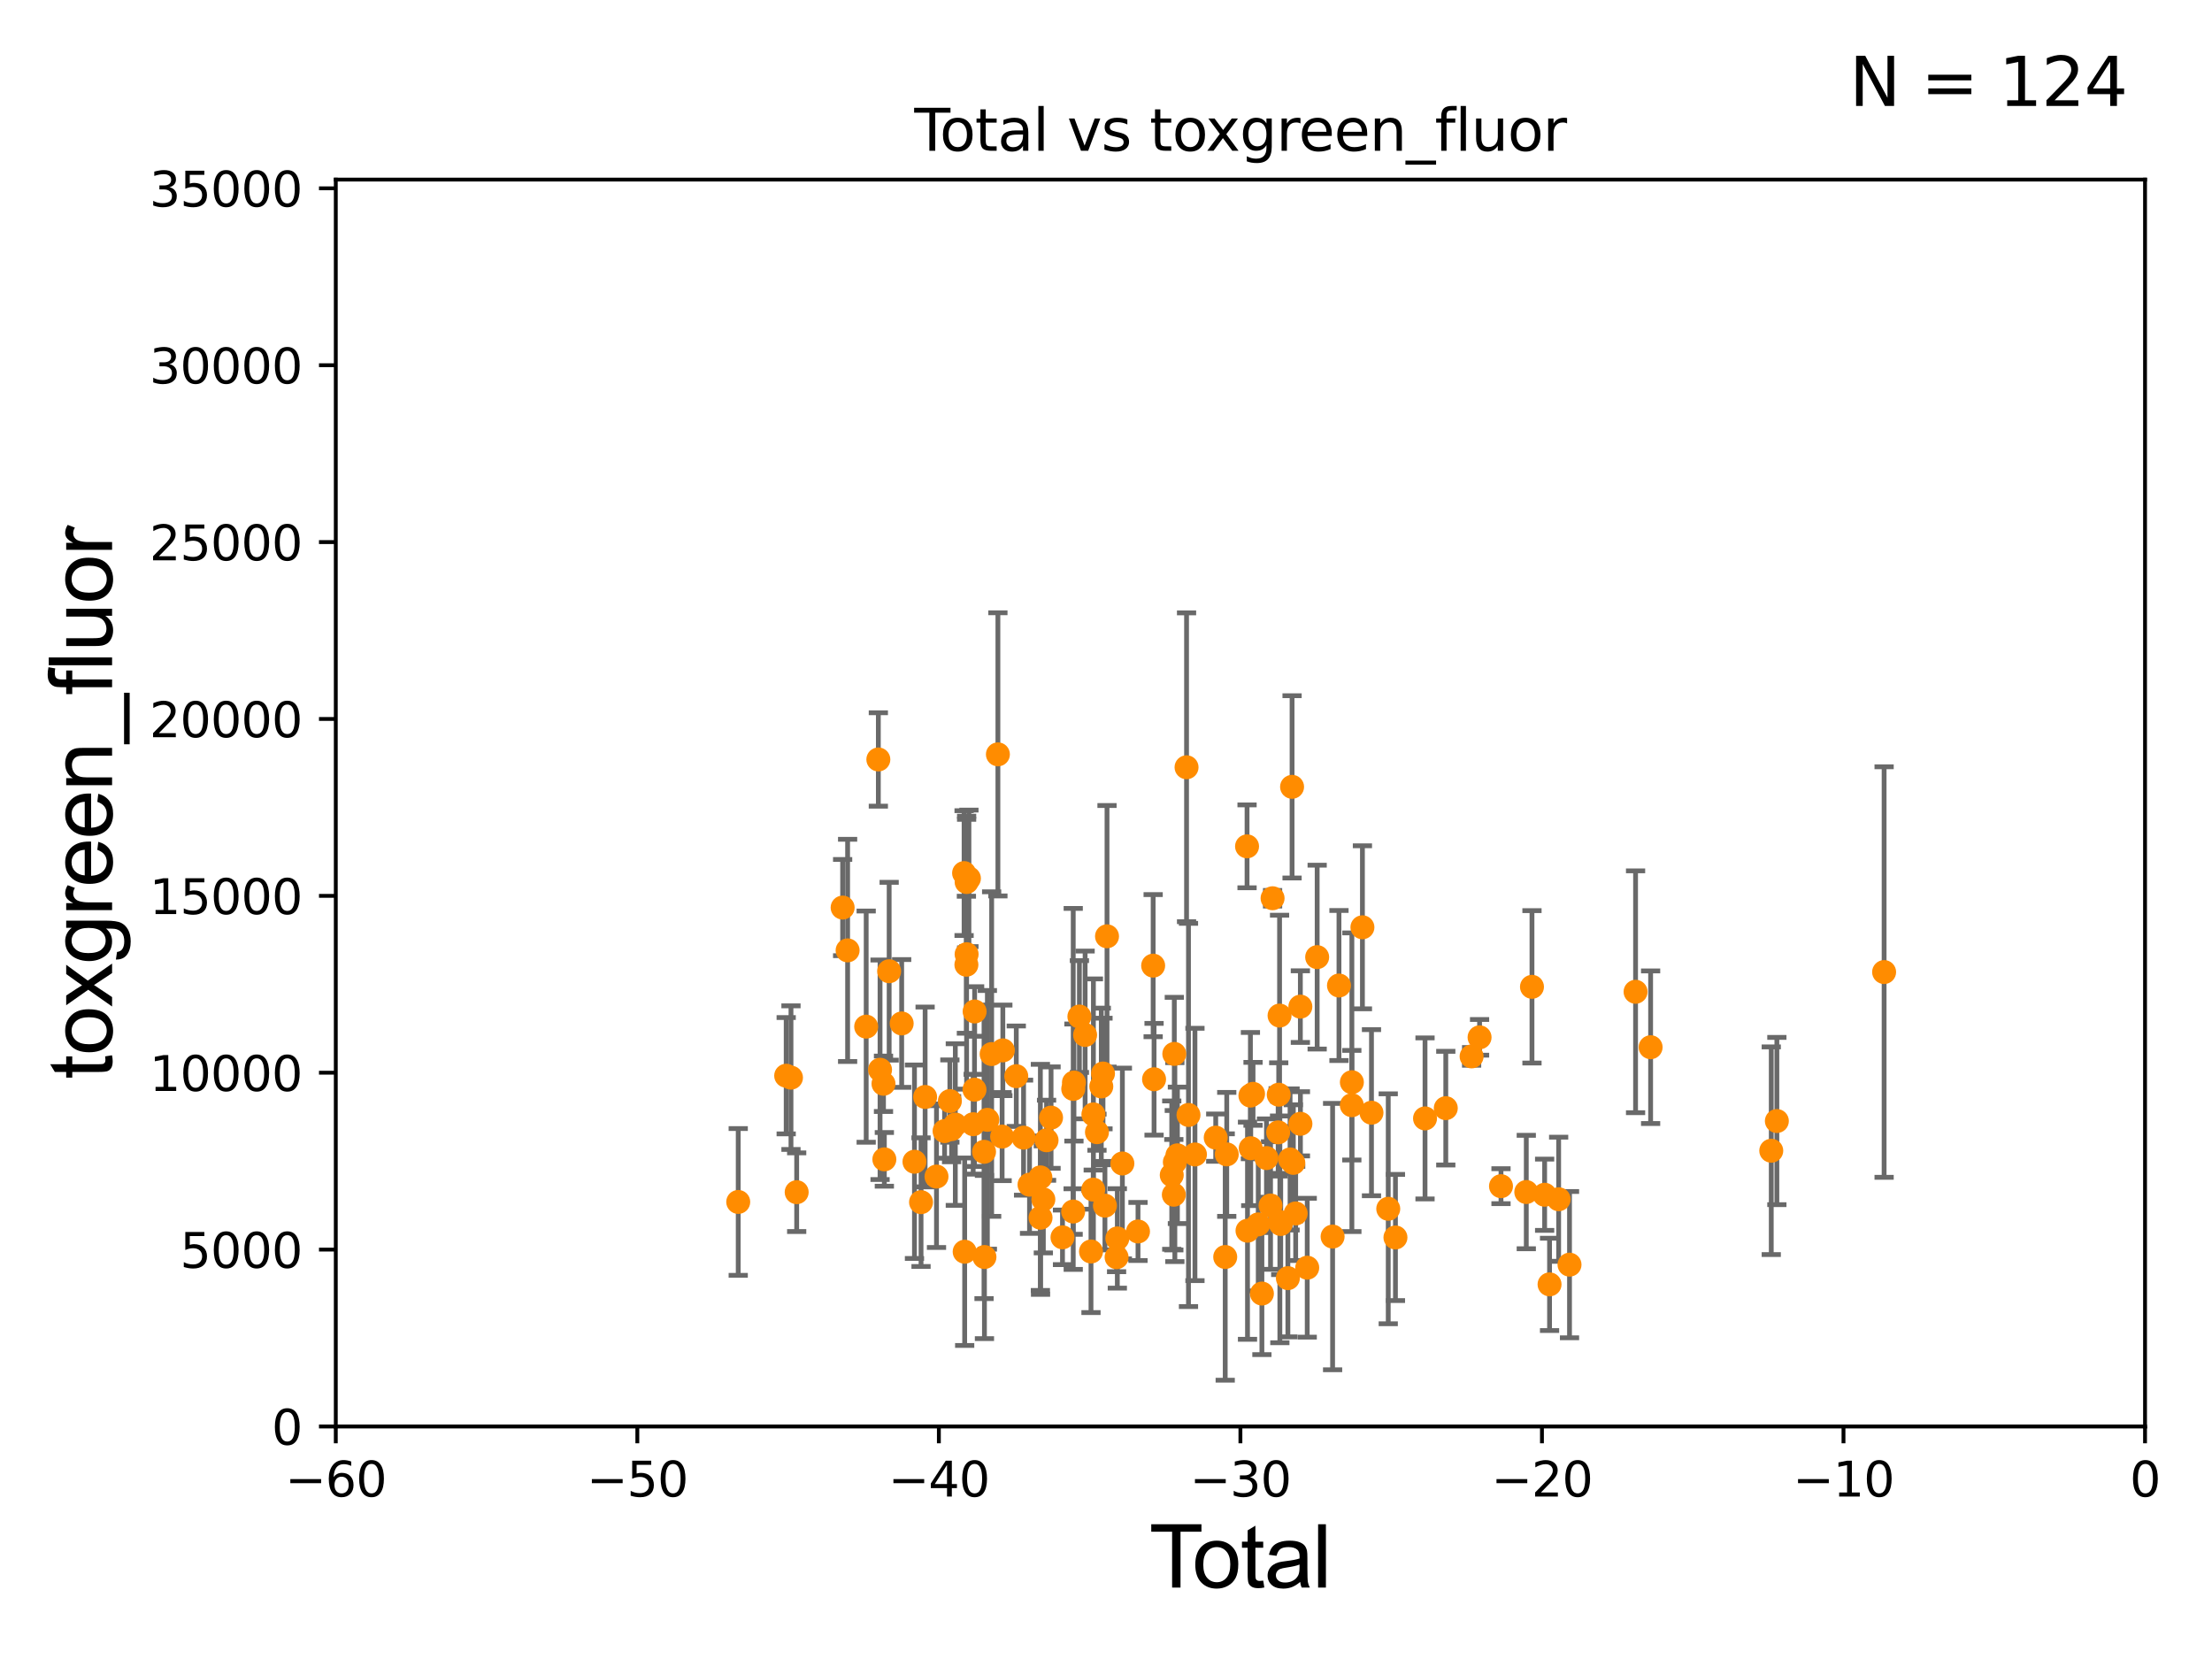 <?xml version="1.0" encoding="utf-8" standalone="no"?>
<!DOCTYPE svg PUBLIC "-//W3C//DTD SVG 1.1//EN"
  "http://www.w3.org/Graphics/SVG/1.1/DTD/svg11.dtd">
<svg xmlns:xlink="http://www.w3.org/1999/xlink" width="460.8pt" height="345.6pt" viewBox="0 0 460.8 345.6" xmlns="http://www.w3.org/2000/svg" version="1.1">
 <defs>
  <style type="text/css">*{stroke-linejoin: round; stroke-linecap: butt}</style>
 </defs>
 <g id="figure_1">
  <g id="patch_1">
   <path d="M 0 345.6 
L 460.8 345.6 
L 460.8 0 
L 0 0 
z
" style="fill: #ffffff"/>
  </g>
  <g id="axes_1">
   <g id="patch_2">
    <path d="M 69.95 297.16 
L 446.85 297.16 
L 446.85 37.411 
L 69.95 37.411 
z
" style="fill: #ffffff"/>
   </g>
   <g id="PathCollection_1">
    <defs>
     <path id="ma4e05385ce" d="M 0 1.118 
C 0.297 1.118 0.581 1 0.791 0.791 
C 1 0.581 1.118 0.297 1.118 0 
C 1.118 -0.297 1 -0.581 0.791 -0.791 
C 0.581 -1 0.297 -1.118 0 -1.118 
C -0.297 -1.118 -0.581 -1 -0.791 -0.791 
C -1 -0.581 -1.118 -0.297 -1.118 0 
C -1.118 0.297 -1 0.581 -0.791 0.791 
C -0.581 1 -0.297 1.118 0 1.118 
z
" style="stroke: #ff8c00"/>
    </defs>
    <g clip-path="url(#p4e4e9dfa3d)">
     <use xlink:href="#ma4e05385ce" x="270.902" y="234.109" style="fill: #ff8c00; stroke: #ff8c00"/>
     <use xlink:href="#ma4e05385ce" x="270.89" y="209.7" style="fill: #ff8c00; stroke: #ff8c00"/>
     <use xlink:href="#ma4e05385ce" x="368.986" y="239.718" style="fill: #ff8c00; stroke: #ff8c00"/>
     <use xlink:href="#ma4e05385ce" x="269.424" y="242.248" style="fill: #ff8c00; stroke: #ff8c00"/>
     <use xlink:href="#ma4e05385ce" x="269.162" y="163.912" style="fill: #ff8c00; stroke: #ff8c00"/>
     <use xlink:href="#ma4e05385ce" x="268.745" y="241.531" style="fill: #ff8c00; stroke: #ff8c00"/>
     <use xlink:href="#ma4e05385ce" x="268.289" y="266.262" style="fill: #ff8c00; stroke: #ff8c00"/>
     <use xlink:href="#ma4e05385ce" x="370.153" y="233.529" style="fill: #ff8c00; stroke: #ff8c00"/>
     <use xlink:href="#ma4e05385ce" x="266.797" y="254.981" style="fill: #ff8c00; stroke: #ff8c00"/>
     <use xlink:href="#ma4e05385ce" x="266.618" y="254.565" style="fill: #ff8c00; stroke: #ff8c00"/>
     <use xlink:href="#ma4e05385ce" x="266.557" y="211.564" style="fill: #ff8c00; stroke: #ff8c00"/>
     <use xlink:href="#ma4e05385ce" x="266.381" y="228.046" style="fill: #ff8c00; stroke: #ff8c00"/>
     <use xlink:href="#ma4e05385ce" x="266.265" y="235.889" style="fill: #ff8c00; stroke: #ff8c00"/>
     <use xlink:href="#ma4e05385ce" x="269.913" y="252.782" style="fill: #ff8c00; stroke: #ff8c00"/>
     <use xlink:href="#ma4e05385ce" x="272.32" y="264.086" style="fill: #ff8c00; stroke: #ff8c00"/>
     <use xlink:href="#ma4e05385ce" x="308.221" y="216.097" style="fill: #ff8c00; stroke: #ff8c00"/>
     <use xlink:href="#ma4e05385ce" x="277.606" y="257.602" style="fill: #ff8c00; stroke: #ff8c00"/>
     <use xlink:href="#ma4e05385ce" x="392.495" y="202.496" style="fill: #ff8c00; stroke: #ff8c00"/>
     <use xlink:href="#ma4e05385ce" x="306.563" y="220.065" style="fill: #ff8c00; stroke: #ff8c00"/>
     <use xlink:href="#ma4e05385ce" x="312.686" y="247.103" style="fill: #ff8c00; stroke: #ff8c00"/>
     <use xlink:href="#ma4e05385ce" x="301.183" y="230.849" style="fill: #ff8c00; stroke: #ff8c00"/>
     <use xlink:href="#ma4e05385ce" x="317.952" y="248.322" style="fill: #ff8c00; stroke: #ff8c00"/>
     <use xlink:href="#ma4e05385ce" x="319.139" y="205.576" style="fill: #ff8c00; stroke: #ff8c00"/>
     <use xlink:href="#ma4e05385ce" x="296.858" y="232.986" style="fill: #ff8c00; stroke: #ff8c00"/>
     <use xlink:href="#ma4e05385ce" x="265.101" y="187.121" style="fill: #ff8c00; stroke: #ff8c00"/>
     <use xlink:href="#ma4e05385ce" x="321.776" y="248.887" style="fill: #ff8c00; stroke: #ff8c00"/>
     <use xlink:href="#ma4e05385ce" x="322.8" y="267.558" style="fill: #ff8c00; stroke: #ff8c00"/>
     <use xlink:href="#ma4e05385ce" x="324.695" y="249.826" style="fill: #ff8c00; stroke: #ff8c00"/>
     <use xlink:href="#ma4e05385ce" x="290.697" y="257.788" style="fill: #ff8c00; stroke: #ff8c00"/>
     <use xlink:href="#ma4e05385ce" x="326.959" y="263.45" style="fill: #ff8c00; stroke: #ff8c00"/>
     <use xlink:href="#ma4e05385ce" x="289.197" y="251.812" style="fill: #ff8c00; stroke: #ff8c00"/>
     <use xlink:href="#ma4e05385ce" x="285.705" y="231.797" style="fill: #ff8c00; stroke: #ff8c00"/>
     <use xlink:href="#ma4e05385ce" x="283.818" y="193.171" style="fill: #ff8c00; stroke: #ff8c00"/>
     <use xlink:href="#ma4e05385ce" x="340.719" y="206.606" style="fill: #ff8c00; stroke: #ff8c00"/>
     <use xlink:href="#ma4e05385ce" x="281.621" y="225.446" style="fill: #ff8c00; stroke: #ff8c00"/>
     <use xlink:href="#ma4e05385ce" x="343.854" y="218.155" style="fill: #ff8c00; stroke: #ff8c00"/>
     <use xlink:href="#ma4e05385ce" x="281.609" y="230.236" style="fill: #ff8c00; stroke: #ff8c00"/>
     <use xlink:href="#ma4e05385ce" x="278.933" y="205.301" style="fill: #ff8c00; stroke: #ff8c00"/>
     <use xlink:href="#ma4e05385ce" x="274.39" y="199.387" style="fill: #ff8c00; stroke: #ff8c00"/>
     <use xlink:href="#ma4e05385ce" x="264.676" y="251.131" style="fill: #ff8c00; stroke: #ff8c00"/>
     <use xlink:href="#ma4e05385ce" x="153.786" y="250.386" style="fill: #ff8c00; stroke: #ff8c00"/>
     <use xlink:href="#ma4e05385ce" x="262.878" y="269.472" style="fill: #ff8c00; stroke: #ff8c00"/>
     <use xlink:href="#ma4e05385ce" x="203.004" y="226.999" style="fill: #ff8c00; stroke: #ff8c00"/>
     <use xlink:href="#ma4e05385ce" x="203.033" y="210.709" style="fill: #ff8c00; stroke: #ff8c00"/>
     <use xlink:href="#ma4e05385ce" x="204.993" y="239.942" style="fill: #ff8c00; stroke: #ff8c00"/>
     <use xlink:href="#ma4e05385ce" x="205.079" y="261.859" style="fill: #ff8c00; stroke: #ff8c00"/>
     <use xlink:href="#ma4e05385ce" x="205.689" y="233.28" style="fill: #ff8c00; stroke: #ff8c00"/>
     <use xlink:href="#ma4e05385ce" x="206.579" y="219.581" style="fill: #ff8c00; stroke: #ff8c00"/>
     <use xlink:href="#ma4e05385ce" x="207.882" y="157.146" style="fill: #ff8c00; stroke: #ff8c00"/>
     <use xlink:href="#ma4e05385ce" x="208.76" y="236.774" style="fill: #ff8c00; stroke: #ff8c00"/>
     <use xlink:href="#ma4e05385ce" x="208.91" y="218.809" style="fill: #ff8c00; stroke: #ff8c00"/>
     <use xlink:href="#ma4e05385ce" x="211.71" y="224.19" style="fill: #ff8c00; stroke: #ff8c00"/>
     <use xlink:href="#ma4e05385ce" x="202.732" y="234.196" style="fill: #ff8c00; stroke: #ff8c00"/>
     <use xlink:href="#ma4e05385ce" x="213.227" y="236.993" style="fill: #ff8c00; stroke: #ff8c00"/>
     <use xlink:href="#ma4e05385ce" x="216.731" y="245.271" style="fill: #ff8c00; stroke: #ff8c00"/>
     <use xlink:href="#ma4e05385ce" x="216.763" y="253.678" style="fill: #ff8c00; stroke: #ff8c00"/>
     <use xlink:href="#ma4e05385ce" x="217.347" y="249.862" style="fill: #ff8c00; stroke: #ff8c00"/>
     <use xlink:href="#ma4e05385ce" x="218.017" y="237.536" style="fill: #ff8c00; stroke: #ff8c00"/>
     <use xlink:href="#ma4e05385ce" x="218.954" y="232.819" style="fill: #ff8c00; stroke: #ff8c00"/>
     <use xlink:href="#ma4e05385ce" x="221.338" y="257.759" style="fill: #ff8c00; stroke: #ff8c00"/>
     <use xlink:href="#ma4e05385ce" x="223.556" y="252.383" style="fill: #ff8c00; stroke: #ff8c00"/>
     <use xlink:href="#ma4e05385ce" x="223.574" y="226.84" style="fill: #ff8c00; stroke: #ff8c00"/>
     <use xlink:href="#ma4e05385ce" x="223.722" y="225.511" style="fill: #ff8c00; stroke: #ff8c00"/>
     <use xlink:href="#ma4e05385ce" x="224.858" y="211.764" style="fill: #ff8c00; stroke: #ff8c00"/>
     <use xlink:href="#ma4e05385ce" x="214.469" y="246.792" style="fill: #ff8c00; stroke: #ff8c00"/>
     <use xlink:href="#ma4e05385ce" x="201.844" y="182.978" style="fill: #ff8c00; stroke: #ff8c00"/>
     <use xlink:href="#ma4e05385ce" x="201.365" y="183.74" style="fill: #ff8c00; stroke: #ff8c00"/>
     <use xlink:href="#ma4e05385ce" x="201.362" y="198.784" style="fill: #ff8c00; stroke: #ff8c00"/>
     <use xlink:href="#ma4e05385ce" x="163.777" y="224.091" style="fill: #ff8c00; stroke: #ff8c00"/>
     <use xlink:href="#ma4e05385ce" x="164.776" y="224.492" style="fill: #ff8c00; stroke: #ff8c00"/>
     <use xlink:href="#ma4e05385ce" x="165.963" y="248.354" style="fill: #ff8c00; stroke: #ff8c00"/>
     <use xlink:href="#ma4e05385ce" x="175.536" y="189.064" style="fill: #ff8c00; stroke: #ff8c00"/>
     <use xlink:href="#ma4e05385ce" x="176.573" y="197.98" style="fill: #ff8c00; stroke: #ff8c00"/>
     <use xlink:href="#ma4e05385ce" x="180.442" y="213.866" style="fill: #ff8c00; stroke: #ff8c00"/>
     <use xlink:href="#ma4e05385ce" x="182.976" y="158.21" style="fill: #ff8c00; stroke: #ff8c00"/>
     <use xlink:href="#ma4e05385ce" x="183.331" y="222.851" style="fill: #ff8c00; stroke: #ff8c00"/>
     <use xlink:href="#ma4e05385ce" x="184.048" y="225.769" style="fill: #ff8c00; stroke: #ff8c00"/>
     <use xlink:href="#ma4e05385ce" x="184.227" y="241.515" style="fill: #ff8c00; stroke: #ff8c00"/>
     <use xlink:href="#ma4e05385ce" x="185.227" y="202.326" style="fill: #ff8c00; stroke: #ff8c00"/>
     <use xlink:href="#ma4e05385ce" x="187.835" y="213.204" style="fill: #ff8c00; stroke: #ff8c00"/>
     <use xlink:href="#ma4e05385ce" x="190.501" y="242.009" style="fill: #ff8c00; stroke: #ff8c00"/>
     <use xlink:href="#ma4e05385ce" x="191.869" y="250.433" style="fill: #ff8c00; stroke: #ff8c00"/>
     <use xlink:href="#ma4e05385ce" x="192.718" y="228.516" style="fill: #ff8c00; stroke: #ff8c00"/>
     <use xlink:href="#ma4e05385ce" x="195.089" y="245.101" style="fill: #ff8c00; stroke: #ff8c00"/>
     <use xlink:href="#ma4e05385ce" x="196.774" y="235.629" style="fill: #ff8c00; stroke: #ff8c00"/>
     <use xlink:href="#ma4e05385ce" x="197.876" y="229.371" style="fill: #ff8c00; stroke: #ff8c00"/>
     <use xlink:href="#ma4e05385ce" x="198.232" y="235.222" style="fill: #ff8c00; stroke: #ff8c00"/>
     <use xlink:href="#ma4e05385ce" x="199.011" y="234.265" style="fill: #ff8c00; stroke: #ff8c00"/>
     <use xlink:href="#ma4e05385ce" x="200.837" y="181.88" style="fill: #ff8c00; stroke: #ff8c00"/>
     <use xlink:href="#ma4e05385ce" x="263.83" y="241.244" style="fill: #ff8c00; stroke: #ff8c00"/>
     <use xlink:href="#ma4e05385ce" x="201.318" y="200.975" style="fill: #ff8c00; stroke: #ff8c00"/>
     <use xlink:href="#ma4e05385ce" x="226.048" y="215.601" style="fill: #ff8c00; stroke: #ff8c00"/>
     <use xlink:href="#ma4e05385ce" x="227.274" y="260.709" style="fill: #ff8c00; stroke: #ff8c00"/>
     <use xlink:href="#ma4e05385ce" x="200.959" y="260.756" style="fill: #ff8c00; stroke: #ff8c00"/>
     <use xlink:href="#ma4e05385ce" x="227.74" y="247.821" style="fill: #ff8c00; stroke: #ff8c00"/>
     <use xlink:href="#ma4e05385ce" x="245.276" y="240.679" style="fill: #ff8c00; stroke: #ff8c00"/>
     <use xlink:href="#ma4e05385ce" x="232.605" y="261.901" style="fill: #ff8c00; stroke: #ff8c00"/>
     <use xlink:href="#ma4e05385ce" x="262.118" y="255.063" style="fill: #ff8c00; stroke: #ff8c00"/>
     <use xlink:href="#ma4e05385ce" x="261.031" y="227.866" style="fill: #ff8c00; stroke: #ff8c00"/>
     <use xlink:href="#ma4e05385ce" x="233.812" y="242.377" style="fill: #ff8c00; stroke: #ff8c00"/>
     <use xlink:href="#ma4e05385ce" x="237.067" y="256.539" style="fill: #ff8c00; stroke: #ff8c00"/>
     <use xlink:href="#ma4e05385ce" x="260.55" y="239.201" style="fill: #ff8c00; stroke: #ff8c00"/>
     <use xlink:href="#ma4e05385ce" x="240.223" y="201.161" style="fill: #ff8c00; stroke: #ff8c00"/>
     <use xlink:href="#ma4e05385ce" x="230.611" y="195.047" style="fill: #ff8c00; stroke: #ff8c00"/>
     <use xlink:href="#ma4e05385ce" x="255.553" y="240.478" style="fill: #ff8c00; stroke: #ff8c00"/>
     <use xlink:href="#ma4e05385ce" x="240.411" y="224.829" style="fill: #ff8c00; stroke: #ff8c00"/>
     <use xlink:href="#ma4e05385ce" x="260.485" y="228.235" style="fill: #ff8c00; stroke: #ff8c00"/>
     <use xlink:href="#ma4e05385ce" x="244.629" y="219.551" style="fill: #ff8c00; stroke: #ff8c00"/>
     <use xlink:href="#ma4e05385ce" x="259.877" y="256.379" style="fill: #ff8c00; stroke: #ff8c00"/>
     <use xlink:href="#ma4e05385ce" x="253.258" y="236.99" style="fill: #ff8c00; stroke: #ff8c00"/>
     <use xlink:href="#ma4e05385ce" x="244.097" y="244.796" style="fill: #ff8c00; stroke: #ff8c00"/>
     <use xlink:href="#ma4e05385ce" x="259.783" y="176.31" style="fill: #ff8c00; stroke: #ff8c00"/>
     <use xlink:href="#ma4e05385ce" x="244.531" y="248.882" style="fill: #ff8c00; stroke: #ff8c00"/>
     <use xlink:href="#ma4e05385ce" x="244.744" y="242.094" style="fill: #ff8c00; stroke: #ff8c00"/>
     <use xlink:href="#ma4e05385ce" x="230.176" y="251.161" style="fill: #ff8c00; stroke: #ff8c00"/>
     <use xlink:href="#ma4e05385ce" x="232.761" y="257.985" style="fill: #ff8c00; stroke: #ff8c00"/>
     <use xlink:href="#ma4e05385ce" x="248.93" y="240.498" style="fill: #ff8c00; stroke: #ff8c00"/>
     <use xlink:href="#ma4e05385ce" x="255.235" y="261.854" style="fill: #ff8c00; stroke: #ff8c00"/>
     <use xlink:href="#ma4e05385ce" x="247.583" y="232.266" style="fill: #ff8c00; stroke: #ff8c00"/>
     <use xlink:href="#ma4e05385ce" x="228.519" y="235.854" style="fill: #ff8c00; stroke: #ff8c00"/>
     <use xlink:href="#ma4e05385ce" x="229.773" y="223.635" style="fill: #ff8c00; stroke: #ff8c00"/>
     <use xlink:href="#ma4e05385ce" x="247.18" y="159.838" style="fill: #ff8c00; stroke: #ff8c00"/>
     <use xlink:href="#ma4e05385ce" x="229.42" y="226.326" style="fill: #ff8c00; stroke: #ff8c00"/>
     <use xlink:href="#ma4e05385ce" x="227.776" y="232.152" style="fill: #ff8c00; stroke: #ff8c00"/>
    </g>
   </g>
   <g id="matplotlib.axis_1">
    <g id="xtick_1">
     <g id="line2d_1">
      <defs>
       <path id="m8e3908603f" d="M 0 0 
L 0 3.5 
" style="stroke: #000000; stroke-width: 0.8"/>
      </defs>
      <g>
       <use xlink:href="#m8e3908603f" x="69.95" y="297.16" style="stroke: #000000; stroke-width: 0.8"/>
      </g>
     </g>
     <g id="text_1">
      <!-- −60 -->
      <g transform="translate(59.398 311.758)scale(0.1 -0.1)">
       <defs>
        <path id="DejaVuSans-2212" d="M 678 2272 
L 4684 2272 
L 4684 1741 
L 678 1741 
L 678 2272 
z
" transform="scale(0.016)"/>
        <path id="DejaVuSans-36" d="M 2113 2584 
Q 1688 2584 1439 2293 
Q 1191 2003 1191 1497 
Q 1191 994 1439 701 
Q 1688 409 2113 409 
Q 2538 409 2786 701 
Q 3034 994 3034 1497 
Q 3034 2003 2786 2293 
Q 2538 2584 2113 2584 
z
M 3366 4563 
L 3366 3988 
Q 3128 4100 2886 4159 
Q 2644 4219 2406 4219 
Q 1781 4219 1451 3797 
Q 1122 3375 1075 2522 
Q 1259 2794 1537 2939 
Q 1816 3084 2150 3084 
Q 2853 3084 3261 2657 
Q 3669 2231 3669 1497 
Q 3669 778 3244 343 
Q 2819 -91 2113 -91 
Q 1303 -91 875 529 
Q 447 1150 447 2328 
Q 447 3434 972 4092 
Q 1497 4750 2381 4750 
Q 2619 4750 2861 4703 
Q 3103 4656 3366 4563 
z
" transform="scale(0.016)"/>
        <path id="DejaVuSans-30" d="M 2034 4250 
Q 1547 4250 1301 3770 
Q 1056 3291 1056 2328 
Q 1056 1369 1301 889 
Q 1547 409 2034 409 
Q 2525 409 2770 889 
Q 3016 1369 3016 2328 
Q 3016 3291 2770 3770 
Q 2525 4250 2034 4250 
z
M 2034 4750 
Q 2819 4750 3233 4129 
Q 3647 3509 3647 2328 
Q 3647 1150 3233 529 
Q 2819 -91 2034 -91 
Q 1250 -91 836 529 
Q 422 1150 422 2328 
Q 422 3509 836 4129 
Q 1250 4750 2034 4750 
z
" transform="scale(0.016)"/>
       </defs>
       <use xlink:href="#DejaVuSans-2212"/>
       <use xlink:href="#DejaVuSans-36" x="83.789"/>
       <use xlink:href="#DejaVuSans-30" x="147.412"/>
      </g>
     </g>
    </g>
    <g id="xtick_2">
     <g id="line2d_2">
      <g>
       <use xlink:href="#m8e3908603f" x="132.767" y="297.16" style="stroke: #000000; stroke-width: 0.8"/>
      </g>
     </g>
     <g id="text_2">
      <!-- −50 -->
      <g transform="translate(122.214 311.758)scale(0.1 -0.1)">
       <defs>
        <path id="DejaVuSans-35" d="M 691 4666 
L 3169 4666 
L 3169 4134 
L 1269 4134 
L 1269 2991 
Q 1406 3038 1543 3061 
Q 1681 3084 1819 3084 
Q 2600 3084 3056 2656 
Q 3513 2228 3513 1497 
Q 3513 744 3044 326 
Q 2575 -91 1722 -91 
Q 1428 -91 1123 -41 
Q 819 9 494 109 
L 494 744 
Q 775 591 1075 516 
Q 1375 441 1709 441 
Q 2250 441 2565 725 
Q 2881 1009 2881 1497 
Q 2881 1984 2565 2268 
Q 2250 2553 1709 2553 
Q 1456 2553 1204 2497 
Q 953 2441 691 2322 
L 691 4666 
z
" transform="scale(0.016)"/>
       </defs>
       <use xlink:href="#DejaVuSans-2212"/>
       <use xlink:href="#DejaVuSans-35" x="83.789"/>
       <use xlink:href="#DejaVuSans-30" x="147.412"/>
      </g>
     </g>
    </g>
    <g id="xtick_3">
     <g id="line2d_3">
      <g>
       <use xlink:href="#m8e3908603f" x="195.583" y="297.16" style="stroke: #000000; stroke-width: 0.8"/>
      </g>
     </g>
     <g id="text_3">
      <!-- −40 -->
      <g transform="translate(185.031 311.758)scale(0.1 -0.1)">
       <defs>
        <path id="DejaVuSans-34" d="M 2419 4116 
L 825 1625 
L 2419 1625 
L 2419 4116 
z
M 2253 4666 
L 3047 4666 
L 3047 1625 
L 3713 1625 
L 3713 1100 
L 3047 1100 
L 3047 0 
L 2419 0 
L 2419 1100 
L 313 1100 
L 313 1709 
L 2253 4666 
z
" transform="scale(0.016)"/>
       </defs>
       <use xlink:href="#DejaVuSans-2212"/>
       <use xlink:href="#DejaVuSans-34" x="83.789"/>
       <use xlink:href="#DejaVuSans-30" x="147.412"/>
      </g>
     </g>
    </g>
    <g id="xtick_4">
     <g id="line2d_4">
      <g>
       <use xlink:href="#m8e3908603f" x="258.4" y="297.16" style="stroke: #000000; stroke-width: 0.8"/>
      </g>
     </g>
     <g id="text_4">
      <!-- −30 -->
      <g transform="translate(247.848 311.758)scale(0.1 -0.1)">
       <defs>
        <path id="DejaVuSans-33" d="M 2597 2516 
Q 3050 2419 3304 2112 
Q 3559 1806 3559 1356 
Q 3559 666 3084 287 
Q 2609 -91 1734 -91 
Q 1441 -91 1130 -33 
Q 819 25 488 141 
L 488 750 
Q 750 597 1062 519 
Q 1375 441 1716 441 
Q 2309 441 2620 675 
Q 2931 909 2931 1356 
Q 2931 1769 2642 2001 
Q 2353 2234 1838 2234 
L 1294 2234 
L 1294 2753 
L 1863 2753 
Q 2328 2753 2575 2939 
Q 2822 3125 2822 3475 
Q 2822 3834 2567 4026 
Q 2313 4219 1838 4219 
Q 1578 4219 1281 4162 
Q 984 4106 628 3988 
L 628 4550 
Q 988 4650 1302 4700 
Q 1616 4750 1894 4750 
Q 2613 4750 3031 4423 
Q 3450 4097 3450 3541 
Q 3450 3153 3228 2886 
Q 3006 2619 2597 2516 
z
" transform="scale(0.016)"/>
       </defs>
       <use xlink:href="#DejaVuSans-2212"/>
       <use xlink:href="#DejaVuSans-33" x="83.789"/>
       <use xlink:href="#DejaVuSans-30" x="147.412"/>
      </g>
     </g>
    </g>
    <g id="xtick_5">
     <g id="line2d_5">
      <g>
       <use xlink:href="#m8e3908603f" x="321.217" y="297.16" style="stroke: #000000; stroke-width: 0.8"/>
      </g>
     </g>
     <g id="text_5">
      <!-- −20 -->
      <g transform="translate(310.664 311.758)scale(0.1 -0.1)">
       <defs>
        <path id="DejaVuSans-32" d="M 1228 531 
L 3431 531 
L 3431 0 
L 469 0 
L 469 531 
Q 828 903 1448 1529 
Q 2069 2156 2228 2338 
Q 2531 2678 2651 2914 
Q 2772 3150 2772 3378 
Q 2772 3750 2511 3984 
Q 2250 4219 1831 4219 
Q 1534 4219 1204 4116 
Q 875 4013 500 3803 
L 500 4441 
Q 881 4594 1212 4672 
Q 1544 4750 1819 4750 
Q 2544 4750 2975 4387 
Q 3406 4025 3406 3419 
Q 3406 3131 3298 2873 
Q 3191 2616 2906 2266 
Q 2828 2175 2409 1742 
Q 1991 1309 1228 531 
z
" transform="scale(0.016)"/>
       </defs>
       <use xlink:href="#DejaVuSans-2212"/>
       <use xlink:href="#DejaVuSans-32" x="83.789"/>
       <use xlink:href="#DejaVuSans-30" x="147.412"/>
      </g>
     </g>
    </g>
    <g id="xtick_6">
     <g id="line2d_6">
      <g>
       <use xlink:href="#m8e3908603f" x="384.033" y="297.16" style="stroke: #000000; stroke-width: 0.8"/>
      </g>
     </g>
     <g id="text_6">
      <!-- −10 -->
      <g transform="translate(373.481 311.758)scale(0.1 -0.1)">
       <defs>
        <path id="DejaVuSans-31" d="M 794 531 
L 1825 531 
L 1825 4091 
L 703 3866 
L 703 4441 
L 1819 4666 
L 2450 4666 
L 2450 531 
L 3481 531 
L 3481 0 
L 794 0 
L 794 531 
z
" transform="scale(0.016)"/>
       </defs>
       <use xlink:href="#DejaVuSans-2212"/>
       <use xlink:href="#DejaVuSans-31" x="83.789"/>
       <use xlink:href="#DejaVuSans-30" x="147.412"/>
      </g>
     </g>
    </g>
    <g id="xtick_7">
     <g id="line2d_7">
      <g>
       <use xlink:href="#m8e3908603f" x="446.85" y="297.16" style="stroke: #000000; stroke-width: 0.8"/>
      </g>
     </g>
     <g id="text_7">
      <!-- 0 -->
      <g transform="translate(443.669 311.758)scale(0.1 -0.1)">
       <use xlink:href="#DejaVuSans-30"/>
      </g>
     </g>
    </g>
    <g id="text_8">
     <!-- Total -->
     <g transform="translate(239.395 330.722)scale(0.18 -0.18)">
      <defs>
       <path id="ArialMT-54" d="M 1659 0 
L 1659 4041 
L 150 4041 
L 150 4581 
L 3781 4581 
L 3781 4041 
L 2266 4041 
L 2266 0 
L 1659 0 
z
" transform="scale(0.016)"/>
       <path id="ArialMT-6f" d="M 213 1659 
Q 213 2581 725 3025 
Q 1153 3394 1769 3394 
Q 2453 3394 2887 2945 
Q 3322 2497 3322 1706 
Q 3322 1066 3130 698 
Q 2938 331 2570 128 
Q 2203 -75 1769 -75 
Q 1072 -75 642 372 
Q 213 819 213 1659 
z
M 791 1659 
Q 791 1022 1069 705 
Q 1347 388 1769 388 
Q 2188 388 2466 706 
Q 2744 1025 2744 1678 
Q 2744 2294 2464 2611 
Q 2184 2928 1769 2928 
Q 1347 2928 1069 2612 
Q 791 2297 791 1659 
z
" transform="scale(0.016)"/>
       <path id="ArialMT-74" d="M 1650 503 
L 1731 6 
Q 1494 -44 1306 -44 
Q 1000 -44 831 53 
Q 663 150 594 308 
Q 525 466 525 972 
L 525 2881 
L 113 2881 
L 113 3319 
L 525 3319 
L 525 4141 
L 1084 4478 
L 1084 3319 
L 1650 3319 
L 1650 2881 
L 1084 2881 
L 1084 941 
Q 1084 700 1114 631 
Q 1144 563 1211 522 
Q 1278 481 1403 481 
Q 1497 481 1650 503 
z
" transform="scale(0.016)"/>
       <path id="ArialMT-61" d="M 2588 409 
Q 2275 144 1986 34 
Q 1697 -75 1366 -75 
Q 819 -75 525 192 
Q 231 459 231 875 
Q 231 1119 342 1320 
Q 453 1522 633 1644 
Q 813 1766 1038 1828 
Q 1203 1872 1538 1913 
Q 2219 1994 2541 2106 
Q 2544 2222 2544 2253 
Q 2544 2597 2384 2738 
Q 2169 2928 1744 2928 
Q 1347 2928 1158 2789 
Q 969 2650 878 2297 
L 328 2372 
Q 403 2725 575 2942 
Q 747 3159 1072 3276 
Q 1397 3394 1825 3394 
Q 2250 3394 2515 3294 
Q 2781 3194 2906 3042 
Q 3031 2891 3081 2659 
Q 3109 2516 3109 2141 
L 3109 1391 
Q 3109 606 3145 398 
Q 3181 191 3288 0 
L 2700 0 
Q 2613 175 2588 409 
z
M 2541 1666 
Q 2234 1541 1622 1453 
Q 1275 1403 1131 1340 
Q 988 1278 909 1158 
Q 831 1038 831 891 
Q 831 666 1001 516 
Q 1172 366 1500 366 
Q 1825 366 2078 508 
Q 2331 650 2450 897 
Q 2541 1088 2541 1459 
L 2541 1666 
z
" transform="scale(0.016)"/>
       <path id="ArialMT-6c" d="M 409 0 
L 409 4581 
L 972 4581 
L 972 0 
L 409 0 
z
" transform="scale(0.016)"/>
      </defs>
      <use xlink:href="#ArialMT-54"/>
      <use xlink:href="#ArialMT-6f" x="49.959"/>
      <use xlink:href="#ArialMT-74" x="105.574"/>
      <use xlink:href="#ArialMT-61" x="133.357"/>
      <use xlink:href="#ArialMT-6c" x="188.973"/>
     </g>
    </g>
   </g>
   <g id="matplotlib.axis_2">
    <g id="ytick_1">
     <g id="line2d_8">
      <defs>
       <path id="m0d63566ff2" d="M 0 0 
L -3.5 0 
" style="stroke: #000000; stroke-width: 0.8"/>
      </defs>
      <g>
       <use xlink:href="#m0d63566ff2" x="69.95" y="297.16" style="stroke: #000000; stroke-width: 0.8"/>
      </g>
     </g>
     <g id="text_9">
      <!-- 0 -->
      <g transform="translate(56.587 300.959)scale(0.1 -0.1)">
       <use xlink:href="#DejaVuSans-30"/>
      </g>
     </g>
    </g>
    <g id="ytick_2">
     <g id="line2d_9">
      <g>
       <use xlink:href="#m0d63566ff2" x="69.95" y="260.313" style="stroke: #000000; stroke-width: 0.8"/>
      </g>
     </g>
     <g id="text_10">
      <!-- 5000 -->
      <g transform="translate(37.5 264.112)scale(0.1 -0.1)">
       <use xlink:href="#DejaVuSans-35"/>
       <use xlink:href="#DejaVuSans-30" x="63.623"/>
       <use xlink:href="#DejaVuSans-30" x="127.246"/>
       <use xlink:href="#DejaVuSans-30" x="190.869"/>
      </g>
     </g>
    </g>
    <g id="ytick_3">
     <g id="line2d_10">
      <g>
       <use xlink:href="#m0d63566ff2" x="69.95" y="223.467" style="stroke: #000000; stroke-width: 0.8"/>
      </g>
     </g>
     <g id="text_11">
      <!-- 10000 -->
      <g transform="translate(31.137 227.266)scale(0.1 -0.1)">
       <use xlink:href="#DejaVuSans-31"/>
       <use xlink:href="#DejaVuSans-30" x="63.623"/>
       <use xlink:href="#DejaVuSans-30" x="127.246"/>
       <use xlink:href="#DejaVuSans-30" x="190.869"/>
       <use xlink:href="#DejaVuSans-30" x="254.492"/>
      </g>
     </g>
    </g>
    <g id="ytick_4">
     <g id="line2d_11">
      <g>
       <use xlink:href="#m0d63566ff2" x="69.95" y="186.62" style="stroke: #000000; stroke-width: 0.8"/>
      </g>
     </g>
     <g id="text_12">
      <!-- 15000 -->
      <g transform="translate(31.137 190.419)scale(0.1 -0.1)">
       <use xlink:href="#DejaVuSans-31"/>
       <use xlink:href="#DejaVuSans-35" x="63.623"/>
       <use xlink:href="#DejaVuSans-30" x="127.246"/>
       <use xlink:href="#DejaVuSans-30" x="190.869"/>
       <use xlink:href="#DejaVuSans-30" x="254.492"/>
      </g>
     </g>
    </g>
    <g id="ytick_5">
     <g id="line2d_12">
      <g>
       <use xlink:href="#m0d63566ff2" x="69.95" y="149.773" style="stroke: #000000; stroke-width: 0.8"/>
      </g>
     </g>
     <g id="text_13">
      <!-- 20000 -->
      <g transform="translate(31.137 153.572)scale(0.1 -0.1)">
       <use xlink:href="#DejaVuSans-32"/>
       <use xlink:href="#DejaVuSans-30" x="63.623"/>
       <use xlink:href="#DejaVuSans-30" x="127.246"/>
       <use xlink:href="#DejaVuSans-30" x="190.869"/>
       <use xlink:href="#DejaVuSans-30" x="254.492"/>
      </g>
     </g>
    </g>
    <g id="ytick_6">
     <g id="line2d_13">
      <g>
       <use xlink:href="#m0d63566ff2" x="69.95" y="112.926" style="stroke: #000000; stroke-width: 0.8"/>
      </g>
     </g>
     <g id="text_14">
      <!-- 25000 -->
      <g transform="translate(31.137 116.726)scale(0.1 -0.1)">
       <use xlink:href="#DejaVuSans-32"/>
       <use xlink:href="#DejaVuSans-35" x="63.623"/>
       <use xlink:href="#DejaVuSans-30" x="127.246"/>
       <use xlink:href="#DejaVuSans-30" x="190.869"/>
       <use xlink:href="#DejaVuSans-30" x="254.492"/>
      </g>
     </g>
    </g>
    <g id="ytick_7">
     <g id="line2d_14">
      <g>
       <use xlink:href="#m0d63566ff2" x="69.95" y="76.08" style="stroke: #000000; stroke-width: 0.8"/>
      </g>
     </g>
     <g id="text_15">
      <!-- 30000 -->
      <g transform="translate(31.137 79.879)scale(0.1 -0.1)">
       <use xlink:href="#DejaVuSans-33"/>
       <use xlink:href="#DejaVuSans-30" x="63.623"/>
       <use xlink:href="#DejaVuSans-30" x="127.246"/>
       <use xlink:href="#DejaVuSans-30" x="190.869"/>
       <use xlink:href="#DejaVuSans-30" x="254.492"/>
      </g>
     </g>
    </g>
    <g id="ytick_8">
     <g id="line2d_15">
      <g>
       <use xlink:href="#m0d63566ff2" x="69.95" y="39.233" style="stroke: #000000; stroke-width: 0.8"/>
      </g>
     </g>
     <g id="text_16">
      <!-- 35000 -->
      <g transform="translate(31.137 43.032)scale(0.1 -0.1)">
       <use xlink:href="#DejaVuSans-33"/>
       <use xlink:href="#DejaVuSans-35" x="63.623"/>
       <use xlink:href="#DejaVuSans-30" x="127.246"/>
       <use xlink:href="#DejaVuSans-30" x="190.869"/>
       <use xlink:href="#DejaVuSans-30" x="254.492"/>
      </g>
     </g>
    </g>
    <g id="text_17">
     <!-- toxgreen_fluor -->
     <g transform="translate(23.349 224.818)rotate(-90)scale(0.18 -0.18)">
      <defs>
       <path id="ArialMT-78" d="M 47 0 
L 1259 1725 
L 138 3319 
L 841 3319 
L 1350 2541 
Q 1494 2319 1581 2169 
Q 1719 2375 1834 2534 
L 2394 3319 
L 3066 3319 
L 1919 1756 
L 3153 0 
L 2463 0 
L 1781 1031 
L 1600 1309 
L 728 0 
L 47 0 
z
" transform="scale(0.016)"/>
       <path id="ArialMT-67" d="M 319 -275 
L 866 -356 
Q 900 -609 1056 -725 
Q 1266 -881 1628 -881 
Q 2019 -881 2231 -725 
Q 2444 -569 2519 -288 
Q 2563 -116 2559 434 
Q 2191 0 1641 0 
Q 956 0 581 494 
Q 206 988 206 1678 
Q 206 2153 378 2554 
Q 550 2956 876 3175 
Q 1203 3394 1644 3394 
Q 2231 3394 2613 2919 
L 2613 3319 
L 3131 3319 
L 3131 450 
Q 3131 -325 2973 -648 
Q 2816 -972 2473 -1159 
Q 2131 -1347 1631 -1347 
Q 1038 -1347 672 -1080 
Q 306 -813 319 -275 
z
M 784 1719 
Q 784 1066 1043 766 
Q 1303 466 1694 466 
Q 2081 466 2343 764 
Q 2606 1063 2606 1700 
Q 2606 2309 2336 2618 
Q 2066 2928 1684 2928 
Q 1309 2928 1046 2623 
Q 784 2319 784 1719 
z
" transform="scale(0.016)"/>
       <path id="ArialMT-72" d="M 416 0 
L 416 3319 
L 922 3319 
L 922 2816 
Q 1116 3169 1280 3281 
Q 1444 3394 1641 3394 
Q 1925 3394 2219 3213 
L 2025 2691 
Q 1819 2813 1613 2813 
Q 1428 2813 1281 2702 
Q 1134 2591 1072 2394 
Q 978 2094 978 1738 
L 978 0 
L 416 0 
z
" transform="scale(0.016)"/>
       <path id="ArialMT-65" d="M 2694 1069 
L 3275 997 
Q 3138 488 2766 206 
Q 2394 -75 1816 -75 
Q 1088 -75 661 373 
Q 234 822 234 1631 
Q 234 2469 665 2931 
Q 1097 3394 1784 3394 
Q 2450 3394 2872 2941 
Q 3294 2488 3294 1666 
Q 3294 1616 3291 1516 
L 816 1516 
Q 847 969 1125 678 
Q 1403 388 1819 388 
Q 2128 388 2347 550 
Q 2566 713 2694 1069 
z
M 847 1978 
L 2700 1978 
Q 2663 2397 2488 2606 
Q 2219 2931 1791 2931 
Q 1403 2931 1139 2672 
Q 875 2413 847 1978 
z
" transform="scale(0.016)"/>
       <path id="ArialMT-6e" d="M 422 0 
L 422 3319 
L 928 3319 
L 928 2847 
Q 1294 3394 1984 3394 
Q 2284 3394 2536 3286 
Q 2788 3178 2913 3003 
Q 3038 2828 3088 2588 
Q 3119 2431 3119 2041 
L 3119 0 
L 2556 0 
L 2556 2019 
Q 2556 2363 2490 2533 
Q 2425 2703 2258 2804 
Q 2091 2906 1866 2906 
Q 1506 2906 1245 2678 
Q 984 2450 984 1813 
L 984 0 
L 422 0 
z
" transform="scale(0.016)"/>
       <path id="ArialMT-5f" d="M -97 -1272 
L -97 -866 
L 3631 -866 
L 3631 -1272 
L -97 -1272 
z
" transform="scale(0.016)"/>
       <path id="ArialMT-66" d="M 556 0 
L 556 2881 
L 59 2881 
L 59 3319 
L 556 3319 
L 556 3672 
Q 556 4006 616 4169 
Q 697 4388 901 4523 
Q 1106 4659 1475 4659 
Q 1713 4659 2000 4603 
L 1916 4113 
Q 1741 4144 1584 4144 
Q 1328 4144 1222 4034 
Q 1116 3925 1116 3625 
L 1116 3319 
L 1763 3319 
L 1763 2881 
L 1116 2881 
L 1116 0 
L 556 0 
z
" transform="scale(0.016)"/>
       <path id="ArialMT-75" d="M 2597 0 
L 2597 488 
Q 2209 -75 1544 -75 
Q 1250 -75 995 37 
Q 741 150 617 320 
Q 494 491 444 738 
Q 409 903 409 1263 
L 409 3319 
L 972 3319 
L 972 1478 
Q 972 1038 1006 884 
Q 1059 663 1231 536 
Q 1403 409 1656 409 
Q 1909 409 2131 539 
Q 2353 669 2445 892 
Q 2538 1116 2538 1541 
L 2538 3319 
L 3100 3319 
L 3100 0 
L 2597 0 
z
" transform="scale(0.016)"/>
      </defs>
      <use xlink:href="#ArialMT-74"/>
      <use xlink:href="#ArialMT-6f" x="27.783"/>
      <use xlink:href="#ArialMT-78" x="83.398"/>
      <use xlink:href="#ArialMT-67" x="133.398"/>
      <use xlink:href="#ArialMT-72" x="189.014"/>
      <use xlink:href="#ArialMT-65" x="222.314"/>
      <use xlink:href="#ArialMT-65" x="277.93"/>
      <use xlink:href="#ArialMT-6e" x="333.545"/>
      <use xlink:href="#ArialMT-5f" x="389.16"/>
      <use xlink:href="#ArialMT-66" x="444.775"/>
      <use xlink:href="#ArialMT-6c" x="472.559"/>
      <use xlink:href="#ArialMT-75" x="494.775"/>
      <use xlink:href="#ArialMT-6f" x="550.391"/>
      <use xlink:href="#ArialMT-72" x="606.006"/>
     </g>
    </g>
   </g>
   <g id="LineCollection_1">
    <path d="M 270.902 240.797 
L 270.902 227.421 
" clip-path="url(#p4e4e9dfa3d)" style="fill: none; stroke: #696969"/>
    <path d="M 270.89 217.163 
L 270.89 202.237 
" clip-path="url(#p4e4e9dfa3d)" style="fill: none; stroke: #696969"/>
    <path d="M 368.986 261.35 
L 368.986 218.086 
" clip-path="url(#p4e4e9dfa3d)" style="fill: none; stroke: #696969"/>
    <path d="M 269.424 254.347 
L 269.424 230.149 
" clip-path="url(#p4e4e9dfa3d)" style="fill: none; stroke: #696969"/>
    <path d="M 269.162 182.897 
L 269.162 144.927 
" clip-path="url(#p4e4e9dfa3d)" style="fill: none; stroke: #696969"/>
    <path d="M 268.745 256.235 
L 268.745 226.827 
" clip-path="url(#p4e4e9dfa3d)" style="fill: none; stroke: #696969"/>
    <path d="M 268.289 278.495 
L 268.289 254.03 
" clip-path="url(#p4e4e9dfa3d)" style="fill: none; stroke: #696969"/>
    <path d="M 370.153 250.95 
L 370.153 216.107 
" clip-path="url(#p4e4e9dfa3d)" style="fill: none; stroke: #696969"/>
    <path d="M 266.797 265.519 
L 266.797 244.442 
" clip-path="url(#p4e4e9dfa3d)" style="fill: none; stroke: #696969"/>
    <path d="M 266.618 279.72 
L 266.618 229.411 
" clip-path="url(#p4e4e9dfa3d)" style="fill: none; stroke: #696969"/>
    <path d="M 266.557 232.475 
L 266.557 190.654 
" clip-path="url(#p4e4e9dfa3d)" style="fill: none; stroke: #696969"/>
    <path d="M 266.381 234.698 
L 266.381 221.395 
" clip-path="url(#p4e4e9dfa3d)" style="fill: none; stroke: #696969"/>
    <path d="M 266.265 244.995 
L 266.265 226.783 
" clip-path="url(#p4e4e9dfa3d)" style="fill: none; stroke: #696969"/>
    <path d="M 269.913 262.59 
L 269.913 242.973 
" clip-path="url(#p4e4e9dfa3d)" style="fill: none; stroke: #696969"/>
    <path d="M 272.32 278.547 
L 272.32 249.625 
" clip-path="url(#p4e4e9dfa3d)" style="fill: none; stroke: #696969"/>
    <path d="M 308.221 219.815 
L 308.221 212.38 
" clip-path="url(#p4e4e9dfa3d)" style="fill: none; stroke: #696969"/>
    <path d="M 277.606 285.345 
L 277.606 229.858 
" clip-path="url(#p4e4e9dfa3d)" style="fill: none; stroke: #696969"/>
    <path d="M 392.495 245.254 
L 392.495 159.739 
" clip-path="url(#p4e4e9dfa3d)" style="fill: none; stroke: #696969"/>
    <path d="M 306.563 221.912 
L 306.563 218.217 
" clip-path="url(#p4e4e9dfa3d)" style="fill: none; stroke: #696969"/>
    <path d="M 312.686 250.742 
L 312.686 243.463 
" clip-path="url(#p4e4e9dfa3d)" style="fill: none; stroke: #696969"/>
    <path d="M 301.183 242.687 
L 301.183 219.01 
" clip-path="url(#p4e4e9dfa3d)" style="fill: none; stroke: #696969"/>
    <path d="M 317.952 260.136 
L 317.952 236.508 
" clip-path="url(#p4e4e9dfa3d)" style="fill: none; stroke: #696969"/>
    <path d="M 319.139 221.45 
L 319.139 189.703 
" clip-path="url(#p4e4e9dfa3d)" style="fill: none; stroke: #696969"/>
    <path d="M 296.858 249.761 
L 296.858 216.211 
" clip-path="url(#p4e4e9dfa3d)" style="fill: none; stroke: #696969"/>
    <path d="M 265.101 188.748 
L 265.101 185.493 
" clip-path="url(#p4e4e9dfa3d)" style="fill: none; stroke: #696969"/>
    <path d="M 321.776 256.312 
L 321.776 241.462 
" clip-path="url(#p4e4e9dfa3d)" style="fill: none; stroke: #696969"/>
    <path d="M 322.8 277.176 
L 322.8 257.94 
" clip-path="url(#p4e4e9dfa3d)" style="fill: none; stroke: #696969"/>
    <path d="M 324.695 262.755 
L 324.695 236.897 
" clip-path="url(#p4e4e9dfa3d)" style="fill: none; stroke: #696969"/>
    <path d="M 290.697 270.931 
L 290.697 244.645 
" clip-path="url(#p4e4e9dfa3d)" style="fill: none; stroke: #696969"/>
    <path d="M 326.959 278.687 
L 326.959 248.214 
" clip-path="url(#p4e4e9dfa3d)" style="fill: none; stroke: #696969"/>
    <path d="M 289.197 275.762 
L 289.197 227.861 
" clip-path="url(#p4e4e9dfa3d)" style="fill: none; stroke: #696969"/>
    <path d="M 285.705 249.1 
L 285.705 214.494 
" clip-path="url(#p4e4e9dfa3d)" style="fill: none; stroke: #696969"/>
    <path d="M 283.818 210.153 
L 283.818 176.189 
" clip-path="url(#p4e4e9dfa3d)" style="fill: none; stroke: #696969"/>
    <path d="M 340.719 231.794 
L 340.719 181.418 
" clip-path="url(#p4e4e9dfa3d)" style="fill: none; stroke: #696969"/>
    <path d="M 281.621 256.553 
L 281.621 194.34 
" clip-path="url(#p4e4e9dfa3d)" style="fill: none; stroke: #696969"/>
    <path d="M 343.854 234.048 
L 343.854 202.262 
" clip-path="url(#p4e4e9dfa3d)" style="fill: none; stroke: #696969"/>
    <path d="M 281.609 241.652 
L 281.609 218.819 
" clip-path="url(#p4e4e9dfa3d)" style="fill: none; stroke: #696969"/>
    <path d="M 278.933 220.927 
L 278.933 189.675 
" clip-path="url(#p4e4e9dfa3d)" style="fill: none; stroke: #696969"/>
    <path d="M 274.39 218.536 
L 274.39 180.238 
" clip-path="url(#p4e4e9dfa3d)" style="fill: none; stroke: #696969"/>
    <path d="M 264.676 264.42 
L 264.676 237.841 
" clip-path="url(#p4e4e9dfa3d)" style="fill: none; stroke: #696969"/>
    <path d="M 153.786 265.673 
L 153.786 235.098 
" clip-path="url(#p4e4e9dfa3d)" style="fill: none; stroke: #696969"/>
    <path d="M 262.878 282.186 
L 262.878 256.757 
" clip-path="url(#p4e4e9dfa3d)" style="fill: none; stroke: #696969"/>
    <path d="M 203.004 242.996 
L 203.004 211.002 
" clip-path="url(#p4e4e9dfa3d)" style="fill: none; stroke: #696969"/>
    <path d="M 203.033 215.872 
L 203.033 205.547 
" clip-path="url(#p4e4e9dfa3d)" style="fill: none; stroke: #696969"/>
    <path d="M 204.993 270.519 
L 204.993 209.366 
" clip-path="url(#p4e4e9dfa3d)" style="fill: none; stroke: #696969"/>
    <path d="M 205.079 278.856 
L 205.079 244.861 
" clip-path="url(#p4e4e9dfa3d)" style="fill: none; stroke: #696969"/>
    <path d="M 205.689 260.221 
L 205.689 206.339 
" clip-path="url(#p4e4e9dfa3d)" style="fill: none; stroke: #696969"/>
    <path d="M 206.579 253.384 
L 206.579 185.778 
" clip-path="url(#p4e4e9dfa3d)" style="fill: none; stroke: #696969"/>
    <path d="M 207.882 186.642 
L 207.882 127.65 
" clip-path="url(#p4e4e9dfa3d)" style="fill: none; stroke: #696969"/>
    <path d="M 208.76 245.954 
L 208.76 227.594 
" clip-path="url(#p4e4e9dfa3d)" style="fill: none; stroke: #696969"/>
    <path d="M 208.91 228.245 
L 208.91 209.374 
" clip-path="url(#p4e4e9dfa3d)" style="fill: none; stroke: #696969"/>
    <path d="M 211.71 234.65 
L 211.71 213.73 
" clip-path="url(#p4e4e9dfa3d)" style="fill: none; stroke: #696969"/>
    <path d="M 202.732 244.591 
L 202.732 223.802 
" clip-path="url(#p4e4e9dfa3d)" style="fill: none; stroke: #696969"/>
    <path d="M 213.227 248.971 
L 213.227 225.015 
" clip-path="url(#p4e4e9dfa3d)" style="fill: none; stroke: #696969"/>
    <path d="M 216.731 268.825 
L 216.731 221.718 
" clip-path="url(#p4e4e9dfa3d)" style="fill: none; stroke: #696969"/>
    <path d="M 216.763 269.634 
L 216.763 237.722 
" clip-path="url(#p4e4e9dfa3d)" style="fill: none; stroke: #696969"/>
    <path d="M 217.347 261.007 
L 217.347 238.717 
" clip-path="url(#p4e4e9dfa3d)" style="fill: none; stroke: #696969"/>
    <path d="M 218.017 245.88 
L 218.017 229.192 
" clip-path="url(#p4e4e9dfa3d)" style="fill: none; stroke: #696969"/>
    <path d="M 218.954 243.385 
L 218.954 222.253 
" clip-path="url(#p4e4e9dfa3d)" style="fill: none; stroke: #696969"/>
    <path d="M 221.338 263.443 
L 221.338 252.075 
" clip-path="url(#p4e4e9dfa3d)" style="fill: none; stroke: #696969"/>
    <path d="M 223.556 257.127 
L 223.556 247.64 
" clip-path="url(#p4e4e9dfa3d)" style="fill: none; stroke: #696969"/>
    <path d="M 223.574 264.439 
L 223.574 189.24 
" clip-path="url(#p4e4e9dfa3d)" style="fill: none; stroke: #696969"/>
    <path d="M 223.722 237.704 
L 223.722 213.319 
" clip-path="url(#p4e4e9dfa3d)" style="fill: none; stroke: #696969"/>
    <path d="M 224.858 223.408 
L 224.858 200.12 
" clip-path="url(#p4e4e9dfa3d)" style="fill: none; stroke: #696969"/>
    <path d="M 214.469 256.93 
L 214.469 236.653 
" clip-path="url(#p4e4e9dfa3d)" style="fill: none; stroke: #696969"/>
    <path d="M 201.844 197.196 
L 201.844 168.759 
" clip-path="url(#p4e4e9dfa3d)" style="fill: none; stroke: #696969"/>
    <path d="M 201.365 197.448 
L 201.365 170.031 
" clip-path="url(#p4e4e9dfa3d)" style="fill: none; stroke: #696969"/>
    <path d="M 201.362 226.884 
L 201.362 170.683 
" clip-path="url(#p4e4e9dfa3d)" style="fill: none; stroke: #696969"/>
    <path d="M 163.777 236.207 
L 163.777 211.975 
" clip-path="url(#p4e4e9dfa3d)" style="fill: none; stroke: #696969"/>
    <path d="M 164.776 239.449 
L 164.776 209.534 
" clip-path="url(#p4e4e9dfa3d)" style="fill: none; stroke: #696969"/>
    <path d="M 165.963 256.548 
L 165.963 240.16 
" clip-path="url(#p4e4e9dfa3d)" style="fill: none; stroke: #696969"/>
    <path d="M 175.536 199.081 
L 175.536 179.046 
" clip-path="url(#p4e4e9dfa3d)" style="fill: none; stroke: #696969"/>
    <path d="M 176.573 221.125 
L 176.573 174.836 
" clip-path="url(#p4e4e9dfa3d)" style="fill: none; stroke: #696969"/>
    <path d="M 180.442 237.948 
L 180.442 189.783 
" clip-path="url(#p4e4e9dfa3d)" style="fill: none; stroke: #696969"/>
    <path d="M 182.976 167.939 
L 182.976 148.481 
" clip-path="url(#p4e4e9dfa3d)" style="fill: none; stroke: #696969"/>
    <path d="M 183.331 245.715 
L 183.331 199.986 
" clip-path="url(#p4e4e9dfa3d)" style="fill: none; stroke: #696969"/>
    <path d="M 184.048 231.542 
L 184.048 219.996 
" clip-path="url(#p4e4e9dfa3d)" style="fill: none; stroke: #696969"/>
    <path d="M 184.227 247.106 
L 184.227 235.923 
" clip-path="url(#p4e4e9dfa3d)" style="fill: none; stroke: #696969"/>
    <path d="M 185.227 220.849 
L 185.227 183.802 
" clip-path="url(#p4e4e9dfa3d)" style="fill: none; stroke: #696969"/>
    <path d="M 187.835 226.51 
L 187.835 199.898 
" clip-path="url(#p4e4e9dfa3d)" style="fill: none; stroke: #696969"/>
    <path d="M 190.501 262.158 
L 190.501 221.86 
" clip-path="url(#p4e4e9dfa3d)" style="fill: none; stroke: #696969"/>
    <path d="M 191.869 263.833 
L 191.869 237.033 
" clip-path="url(#p4e4e9dfa3d)" style="fill: none; stroke: #696969"/>
    <path d="M 192.718 247.246 
L 192.718 209.785 
" clip-path="url(#p4e4e9dfa3d)" style="fill: none; stroke: #696969"/>
    <path d="M 195.089 259.877 
L 195.089 230.325 
" clip-path="url(#p4e4e9dfa3d)" style="fill: none; stroke: #696969"/>
    <path d="M 196.774 241.276 
L 196.774 229.981 
" clip-path="url(#p4e4e9dfa3d)" style="fill: none; stroke: #696969"/>
    <path d="M 197.876 237.938 
L 197.876 220.804 
" clip-path="url(#p4e4e9dfa3d)" style="fill: none; stroke: #696969"/>
    <path d="M 198.232 242.013 
L 198.232 228.431 
" clip-path="url(#p4e4e9dfa3d)" style="fill: none; stroke: #696969"/>
    <path d="M 199.011 251.096 
L 199.011 217.433 
" clip-path="url(#p4e4e9dfa3d)" style="fill: none; stroke: #696969"/>
    <path d="M 200.837 194.883 
L 200.837 168.877 
" clip-path="url(#p4e4e9dfa3d)" style="fill: none; stroke: #696969"/>
    <path d="M 263.83 249.404 
L 263.83 233.084 
" clip-path="url(#p4e4e9dfa3d)" style="fill: none; stroke: #696969"/>
    <path d="M 201.318 215.246 
L 201.318 186.705 
" clip-path="url(#p4e4e9dfa3d)" style="fill: none; stroke: #696969"/>
    <path d="M 226.048 233.076 
L 226.048 198.125 
" clip-path="url(#p4e4e9dfa3d)" style="fill: none; stroke: #696969"/>
    <path d="M 227.274 273.432 
L 227.274 247.986 
" clip-path="url(#p4e4e9dfa3d)" style="fill: none; stroke: #696969"/>
    <path d="M 200.959 280.282 
L 200.959 241.23 
" clip-path="url(#p4e4e9dfa3d)" style="fill: none; stroke: #696969"/>
    <path d="M 227.74 251.897 
L 227.74 243.745 
" clip-path="url(#p4e4e9dfa3d)" style="fill: none; stroke: #696969"/>
    <path d="M 245.276 254.889 
L 245.276 226.469 
" clip-path="url(#p4e4e9dfa3d)" style="fill: none; stroke: #696969"/>
    <path d="M 232.605 264.918 
L 232.605 258.884 
" clip-path="url(#p4e4e9dfa3d)" style="fill: none; stroke: #696969"/>
    <path d="M 262.118 268.933 
L 262.118 241.194 
" clip-path="url(#p4e4e9dfa3d)" style="fill: none; stroke: #696969"/>
    <path d="M 261.031 234.419 
L 261.031 221.314 
" clip-path="url(#p4e4e9dfa3d)" style="fill: none; stroke: #696969"/>
    <path d="M 233.812 262.242 
L 233.812 222.511 
" clip-path="url(#p4e4e9dfa3d)" style="fill: none; stroke: #696969"/>
    <path d="M 237.067 262.587 
L 237.067 250.49 
" clip-path="url(#p4e4e9dfa3d)" style="fill: none; stroke: #696969"/>
    <path d="M 260.55 251.151 
L 260.55 227.252 
" clip-path="url(#p4e4e9dfa3d)" style="fill: none; stroke: #696969"/>
    <path d="M 240.223 215.963 
L 240.223 186.36 
" clip-path="url(#p4e4e9dfa3d)" style="fill: none; stroke: #696969"/>
    <path d="M 230.611 222.29 
L 230.611 167.805 
" clip-path="url(#p4e4e9dfa3d)" style="fill: none; stroke: #696969"/>
    <path d="M 255.553 253.392 
L 255.553 227.564 
" clip-path="url(#p4e4e9dfa3d)" style="fill: none; stroke: #696969"/>
    <path d="M 240.411 236.464 
L 240.411 213.194 
" clip-path="url(#p4e4e9dfa3d)" style="fill: none; stroke: #696969"/>
    <path d="M 260.485 241.391 
L 260.485 215.079 
" clip-path="url(#p4e4e9dfa3d)" style="fill: none; stroke: #696969"/>
    <path d="M 244.629 231.336 
L 244.629 207.767 
" clip-path="url(#p4e4e9dfa3d)" style="fill: none; stroke: #696969"/>
    <path d="M 259.877 278.998 
L 259.877 233.761 
" clip-path="url(#p4e4e9dfa3d)" style="fill: none; stroke: #696969"/>
    <path d="M 253.258 241.919 
L 253.258 232.062 
" clip-path="url(#p4e4e9dfa3d)" style="fill: none; stroke: #696969"/>
    <path d="M 244.097 260.243 
L 244.097 229.349 
" clip-path="url(#p4e4e9dfa3d)" style="fill: none; stroke: #696969"/>
    <path d="M 259.783 184.941 
L 259.783 167.679 
" clip-path="url(#p4e4e9dfa3d)" style="fill: none; stroke: #696969"/>
    <path d="M 244.531 260.387 
L 244.531 237.377 
" clip-path="url(#p4e4e9dfa3d)" style="fill: none; stroke: #696969"/>
    <path d="M 244.744 262.813 
L 244.744 221.375 
" clip-path="url(#p4e4e9dfa3d)" style="fill: none; stroke: #696969"/>
    <path d="M 230.176 260.373 
L 230.176 241.949 
" clip-path="url(#p4e4e9dfa3d)" style="fill: none; stroke: #696969"/>
    <path d="M 232.761 268.342 
L 232.761 247.629 
" clip-path="url(#p4e4e9dfa3d)" style="fill: none; stroke: #696969"/>
    <path d="M 248.93 266.781 
L 248.93 214.214 
" clip-path="url(#p4e4e9dfa3d)" style="fill: none; stroke: #696969"/>
    <path d="M 255.235 287.517 
L 255.235 236.191 
" clip-path="url(#p4e4e9dfa3d)" style="fill: none; stroke: #696969"/>
    <path d="M 247.583 272.18 
L 247.583 192.352 
" clip-path="url(#p4e4e9dfa3d)" style="fill: none; stroke: #696969"/>
    <path d="M 228.519 239.62 
L 228.519 232.087 
" clip-path="url(#p4e4e9dfa3d)" style="fill: none; stroke: #696969"/>
    <path d="M 229.773 235.157 
L 229.773 212.113 
" clip-path="url(#p4e4e9dfa3d)" style="fill: none; stroke: #696969"/>
    <path d="M 247.18 192.004 
L 247.18 127.672 
" clip-path="url(#p4e4e9dfa3d)" style="fill: none; stroke: #696969"/>
    <path d="M 229.42 242.64 
L 229.42 210.013 
" clip-path="url(#p4e4e9dfa3d)" style="fill: none; stroke: #696969"/>
    <path d="M 227.776 260.377 
L 227.776 203.926 
" clip-path="url(#p4e4e9dfa3d)" style="fill: none; stroke: #696969"/>
   </g>
   <g id="line2d_16">
    <defs>
     <path id="m727abab87a" d="M 2 0 
L -2 -0 
" style="stroke: #696969"/>
    </defs>
    <g clip-path="url(#p4e4e9dfa3d)">
     <use xlink:href="#m727abab87a" x="270.902" y="240.797" style="fill: #696969; stroke: #696969"/>
     <use xlink:href="#m727abab87a" x="270.89" y="217.163" style="fill: #696969; stroke: #696969"/>
     <use xlink:href="#m727abab87a" x="368.986" y="261.35" style="fill: #696969; stroke: #696969"/>
     <use xlink:href="#m727abab87a" x="269.424" y="254.347" style="fill: #696969; stroke: #696969"/>
     <use xlink:href="#m727abab87a" x="269.162" y="182.897" style="fill: #696969; stroke: #696969"/>
     <use xlink:href="#m727abab87a" x="268.745" y="256.235" style="fill: #696969; stroke: #696969"/>
     <use xlink:href="#m727abab87a" x="268.289" y="278.495" style="fill: #696969; stroke: #696969"/>
     <use xlink:href="#m727abab87a" x="370.153" y="250.95" style="fill: #696969; stroke: #696969"/>
     <use xlink:href="#m727abab87a" x="266.797" y="265.519" style="fill: #696969; stroke: #696969"/>
     <use xlink:href="#m727abab87a" x="266.618" y="279.72" style="fill: #696969; stroke: #696969"/>
     <use xlink:href="#m727abab87a" x="266.557" y="232.475" style="fill: #696969; stroke: #696969"/>
     <use xlink:href="#m727abab87a" x="266.381" y="234.698" style="fill: #696969; stroke: #696969"/>
     <use xlink:href="#m727abab87a" x="266.265" y="244.995" style="fill: #696969; stroke: #696969"/>
     <use xlink:href="#m727abab87a" x="269.913" y="262.59" style="fill: #696969; stroke: #696969"/>
     <use xlink:href="#m727abab87a" x="272.32" y="278.547" style="fill: #696969; stroke: #696969"/>
     <use xlink:href="#m727abab87a" x="308.221" y="219.815" style="fill: #696969; stroke: #696969"/>
     <use xlink:href="#m727abab87a" x="277.606" y="285.345" style="fill: #696969; stroke: #696969"/>
     <use xlink:href="#m727abab87a" x="392.495" y="245.254" style="fill: #696969; stroke: #696969"/>
     <use xlink:href="#m727abab87a" x="306.563" y="221.912" style="fill: #696969; stroke: #696969"/>
     <use xlink:href="#m727abab87a" x="312.686" y="250.742" style="fill: #696969; stroke: #696969"/>
     <use xlink:href="#m727abab87a" x="301.183" y="242.687" style="fill: #696969; stroke: #696969"/>
     <use xlink:href="#m727abab87a" x="317.952" y="260.136" style="fill: #696969; stroke: #696969"/>
     <use xlink:href="#m727abab87a" x="319.139" y="221.45" style="fill: #696969; stroke: #696969"/>
     <use xlink:href="#m727abab87a" x="296.858" y="249.761" style="fill: #696969; stroke: #696969"/>
     <use xlink:href="#m727abab87a" x="265.101" y="188.748" style="fill: #696969; stroke: #696969"/>
     <use xlink:href="#m727abab87a" x="321.776" y="256.312" style="fill: #696969; stroke: #696969"/>
     <use xlink:href="#m727abab87a" x="322.8" y="277.176" style="fill: #696969; stroke: #696969"/>
     <use xlink:href="#m727abab87a" x="324.695" y="262.755" style="fill: #696969; stroke: #696969"/>
     <use xlink:href="#m727abab87a" x="290.697" y="270.931" style="fill: #696969; stroke: #696969"/>
     <use xlink:href="#m727abab87a" x="326.959" y="278.687" style="fill: #696969; stroke: #696969"/>
     <use xlink:href="#m727abab87a" x="289.197" y="275.762" style="fill: #696969; stroke: #696969"/>
     <use xlink:href="#m727abab87a" x="285.705" y="249.1" style="fill: #696969; stroke: #696969"/>
     <use xlink:href="#m727abab87a" x="283.818" y="210.153" style="fill: #696969; stroke: #696969"/>
     <use xlink:href="#m727abab87a" x="340.719" y="231.794" style="fill: #696969; stroke: #696969"/>
     <use xlink:href="#m727abab87a" x="281.621" y="256.553" style="fill: #696969; stroke: #696969"/>
     <use xlink:href="#m727abab87a" x="343.854" y="234.048" style="fill: #696969; stroke: #696969"/>
     <use xlink:href="#m727abab87a" x="281.609" y="241.652" style="fill: #696969; stroke: #696969"/>
     <use xlink:href="#m727abab87a" x="278.933" y="220.927" style="fill: #696969; stroke: #696969"/>
     <use xlink:href="#m727abab87a" x="274.39" y="218.536" style="fill: #696969; stroke: #696969"/>
     <use xlink:href="#m727abab87a" x="264.676" y="264.42" style="fill: #696969; stroke: #696969"/>
     <use xlink:href="#m727abab87a" x="153.786" y="265.673" style="fill: #696969; stroke: #696969"/>
     <use xlink:href="#m727abab87a" x="262.878" y="282.186" style="fill: #696969; stroke: #696969"/>
     <use xlink:href="#m727abab87a" x="203.004" y="242.996" style="fill: #696969; stroke: #696969"/>
     <use xlink:href="#m727abab87a" x="203.033" y="215.872" style="fill: #696969; stroke: #696969"/>
     <use xlink:href="#m727abab87a" x="204.993" y="270.519" style="fill: #696969; stroke: #696969"/>
     <use xlink:href="#m727abab87a" x="205.079" y="278.856" style="fill: #696969; stroke: #696969"/>
     <use xlink:href="#m727abab87a" x="205.689" y="260.221" style="fill: #696969; stroke: #696969"/>
     <use xlink:href="#m727abab87a" x="206.579" y="253.384" style="fill: #696969; stroke: #696969"/>
     <use xlink:href="#m727abab87a" x="207.882" y="186.642" style="fill: #696969; stroke: #696969"/>
     <use xlink:href="#m727abab87a" x="208.76" y="245.954" style="fill: #696969; stroke: #696969"/>
     <use xlink:href="#m727abab87a" x="208.91" y="228.245" style="fill: #696969; stroke: #696969"/>
     <use xlink:href="#m727abab87a" x="211.71" y="234.65" style="fill: #696969; stroke: #696969"/>
     <use xlink:href="#m727abab87a" x="202.732" y="244.591" style="fill: #696969; stroke: #696969"/>
     <use xlink:href="#m727abab87a" x="213.227" y="248.971" style="fill: #696969; stroke: #696969"/>
     <use xlink:href="#m727abab87a" x="216.731" y="268.825" style="fill: #696969; stroke: #696969"/>
     <use xlink:href="#m727abab87a" x="216.763" y="269.634" style="fill: #696969; stroke: #696969"/>
     <use xlink:href="#m727abab87a" x="217.347" y="261.007" style="fill: #696969; stroke: #696969"/>
     <use xlink:href="#m727abab87a" x="218.017" y="245.88" style="fill: #696969; stroke: #696969"/>
     <use xlink:href="#m727abab87a" x="218.954" y="243.385" style="fill: #696969; stroke: #696969"/>
     <use xlink:href="#m727abab87a" x="221.338" y="263.443" style="fill: #696969; stroke: #696969"/>
     <use xlink:href="#m727abab87a" x="223.556" y="257.127" style="fill: #696969; stroke: #696969"/>
     <use xlink:href="#m727abab87a" x="223.574" y="264.439" style="fill: #696969; stroke: #696969"/>
     <use xlink:href="#m727abab87a" x="223.722" y="237.704" style="fill: #696969; stroke: #696969"/>
     <use xlink:href="#m727abab87a" x="224.858" y="223.408" style="fill: #696969; stroke: #696969"/>
     <use xlink:href="#m727abab87a" x="214.469" y="256.93" style="fill: #696969; stroke: #696969"/>
     <use xlink:href="#m727abab87a" x="201.844" y="197.196" style="fill: #696969; stroke: #696969"/>
     <use xlink:href="#m727abab87a" x="201.365" y="197.448" style="fill: #696969; stroke: #696969"/>
     <use xlink:href="#m727abab87a" x="201.362" y="226.884" style="fill: #696969; stroke: #696969"/>
     <use xlink:href="#m727abab87a" x="163.777" y="236.207" style="fill: #696969; stroke: #696969"/>
     <use xlink:href="#m727abab87a" x="164.776" y="239.449" style="fill: #696969; stroke: #696969"/>
     <use xlink:href="#m727abab87a" x="165.963" y="256.548" style="fill: #696969; stroke: #696969"/>
     <use xlink:href="#m727abab87a" x="175.536" y="199.081" style="fill: #696969; stroke: #696969"/>
     <use xlink:href="#m727abab87a" x="176.573" y="221.125" style="fill: #696969; stroke: #696969"/>
     <use xlink:href="#m727abab87a" x="180.442" y="237.948" style="fill: #696969; stroke: #696969"/>
     <use xlink:href="#m727abab87a" x="182.976" y="167.939" style="fill: #696969; stroke: #696969"/>
     <use xlink:href="#m727abab87a" x="183.331" y="245.715" style="fill: #696969; stroke: #696969"/>
     <use xlink:href="#m727abab87a" x="184.048" y="231.542" style="fill: #696969; stroke: #696969"/>
     <use xlink:href="#m727abab87a" x="184.227" y="247.106" style="fill: #696969; stroke: #696969"/>
     <use xlink:href="#m727abab87a" x="185.227" y="220.849" style="fill: #696969; stroke: #696969"/>
     <use xlink:href="#m727abab87a" x="187.835" y="226.51" style="fill: #696969; stroke: #696969"/>
     <use xlink:href="#m727abab87a" x="190.501" y="262.158" style="fill: #696969; stroke: #696969"/>
     <use xlink:href="#m727abab87a" x="191.869" y="263.833" style="fill: #696969; stroke: #696969"/>
     <use xlink:href="#m727abab87a" x="192.718" y="247.246" style="fill: #696969; stroke: #696969"/>
     <use xlink:href="#m727abab87a" x="195.089" y="259.877" style="fill: #696969; stroke: #696969"/>
     <use xlink:href="#m727abab87a" x="196.774" y="241.276" style="fill: #696969; stroke: #696969"/>
     <use xlink:href="#m727abab87a" x="197.876" y="237.938" style="fill: #696969; stroke: #696969"/>
     <use xlink:href="#m727abab87a" x="198.232" y="242.013" style="fill: #696969; stroke: #696969"/>
     <use xlink:href="#m727abab87a" x="199.011" y="251.096" style="fill: #696969; stroke: #696969"/>
     <use xlink:href="#m727abab87a" x="200.837" y="194.883" style="fill: #696969; stroke: #696969"/>
     <use xlink:href="#m727abab87a" x="263.83" y="249.404" style="fill: #696969; stroke: #696969"/>
     <use xlink:href="#m727abab87a" x="201.318" y="215.246" style="fill: #696969; stroke: #696969"/>
     <use xlink:href="#m727abab87a" x="226.048" y="233.076" style="fill: #696969; stroke: #696969"/>
     <use xlink:href="#m727abab87a" x="227.274" y="273.432" style="fill: #696969; stroke: #696969"/>
     <use xlink:href="#m727abab87a" x="200.959" y="280.282" style="fill: #696969; stroke: #696969"/>
     <use xlink:href="#m727abab87a" x="227.74" y="251.897" style="fill: #696969; stroke: #696969"/>
     <use xlink:href="#m727abab87a" x="245.276" y="254.889" style="fill: #696969; stroke: #696969"/>
     <use xlink:href="#m727abab87a" x="232.605" y="264.918" style="fill: #696969; stroke: #696969"/>
     <use xlink:href="#m727abab87a" x="262.118" y="268.933" style="fill: #696969; stroke: #696969"/>
     <use xlink:href="#m727abab87a" x="261.031" y="234.419" style="fill: #696969; stroke: #696969"/>
     <use xlink:href="#m727abab87a" x="233.812" y="262.242" style="fill: #696969; stroke: #696969"/>
     <use xlink:href="#m727abab87a" x="237.067" y="262.587" style="fill: #696969; stroke: #696969"/>
     <use xlink:href="#m727abab87a" x="260.55" y="251.151" style="fill: #696969; stroke: #696969"/>
     <use xlink:href="#m727abab87a" x="240.223" y="215.963" style="fill: #696969; stroke: #696969"/>
     <use xlink:href="#m727abab87a" x="230.611" y="222.29" style="fill: #696969; stroke: #696969"/>
     <use xlink:href="#m727abab87a" x="255.553" y="253.392" style="fill: #696969; stroke: #696969"/>
     <use xlink:href="#m727abab87a" x="240.411" y="236.464" style="fill: #696969; stroke: #696969"/>
     <use xlink:href="#m727abab87a" x="260.485" y="241.391" style="fill: #696969; stroke: #696969"/>
     <use xlink:href="#m727abab87a" x="244.629" y="231.336" style="fill: #696969; stroke: #696969"/>
     <use xlink:href="#m727abab87a" x="259.877" y="278.998" style="fill: #696969; stroke: #696969"/>
     <use xlink:href="#m727abab87a" x="253.258" y="241.919" style="fill: #696969; stroke: #696969"/>
     <use xlink:href="#m727abab87a" x="244.097" y="260.243" style="fill: #696969; stroke: #696969"/>
     <use xlink:href="#m727abab87a" x="259.783" y="184.941" style="fill: #696969; stroke: #696969"/>
     <use xlink:href="#m727abab87a" x="244.531" y="260.387" style="fill: #696969; stroke: #696969"/>
     <use xlink:href="#m727abab87a" x="244.744" y="262.813" style="fill: #696969; stroke: #696969"/>
     <use xlink:href="#m727abab87a" x="230.176" y="260.373" style="fill: #696969; stroke: #696969"/>
     <use xlink:href="#m727abab87a" x="232.761" y="268.342" style="fill: #696969; stroke: #696969"/>
     <use xlink:href="#m727abab87a" x="248.93" y="266.781" style="fill: #696969; stroke: #696969"/>
     <use xlink:href="#m727abab87a" x="255.235" y="287.517" style="fill: #696969; stroke: #696969"/>
     <use xlink:href="#m727abab87a" x="247.583" y="272.18" style="fill: #696969; stroke: #696969"/>
     <use xlink:href="#m727abab87a" x="228.519" y="239.62" style="fill: #696969; stroke: #696969"/>
     <use xlink:href="#m727abab87a" x="229.773" y="235.157" style="fill: #696969; stroke: #696969"/>
     <use xlink:href="#m727abab87a" x="247.18" y="192.004" style="fill: #696969; stroke: #696969"/>
     <use xlink:href="#m727abab87a" x="229.42" y="242.64" style="fill: #696969; stroke: #696969"/>
     <use xlink:href="#m727abab87a" x="227.776" y="260.377" style="fill: #696969; stroke: #696969"/>
    </g>
   </g>
   <g id="line2d_17">
    <g clip-path="url(#p4e4e9dfa3d)">
     <use xlink:href="#m727abab87a" x="270.902" y="227.421" style="fill: #696969; stroke: #696969"/>
     <use xlink:href="#m727abab87a" x="270.89" y="202.237" style="fill: #696969; stroke: #696969"/>
     <use xlink:href="#m727abab87a" x="368.986" y="218.086" style="fill: #696969; stroke: #696969"/>
     <use xlink:href="#m727abab87a" x="269.424" y="230.149" style="fill: #696969; stroke: #696969"/>
     <use xlink:href="#m727abab87a" x="269.162" y="144.927" style="fill: #696969; stroke: #696969"/>
     <use xlink:href="#m727abab87a" x="268.745" y="226.827" style="fill: #696969; stroke: #696969"/>
     <use xlink:href="#m727abab87a" x="268.289" y="254.03" style="fill: #696969; stroke: #696969"/>
     <use xlink:href="#m727abab87a" x="370.153" y="216.107" style="fill: #696969; stroke: #696969"/>
     <use xlink:href="#m727abab87a" x="266.797" y="244.442" style="fill: #696969; stroke: #696969"/>
     <use xlink:href="#m727abab87a" x="266.618" y="229.411" style="fill: #696969; stroke: #696969"/>
     <use xlink:href="#m727abab87a" x="266.557" y="190.654" style="fill: #696969; stroke: #696969"/>
     <use xlink:href="#m727abab87a" x="266.381" y="221.395" style="fill: #696969; stroke: #696969"/>
     <use xlink:href="#m727abab87a" x="266.265" y="226.783" style="fill: #696969; stroke: #696969"/>
     <use xlink:href="#m727abab87a" x="269.913" y="242.973" style="fill: #696969; stroke: #696969"/>
     <use xlink:href="#m727abab87a" x="272.32" y="249.625" style="fill: #696969; stroke: #696969"/>
     <use xlink:href="#m727abab87a" x="308.221" y="212.38" style="fill: #696969; stroke: #696969"/>
     <use xlink:href="#m727abab87a" x="277.606" y="229.858" style="fill: #696969; stroke: #696969"/>
     <use xlink:href="#m727abab87a" x="392.495" y="159.739" style="fill: #696969; stroke: #696969"/>
     <use xlink:href="#m727abab87a" x="306.563" y="218.217" style="fill: #696969; stroke: #696969"/>
     <use xlink:href="#m727abab87a" x="312.686" y="243.463" style="fill: #696969; stroke: #696969"/>
     <use xlink:href="#m727abab87a" x="301.183" y="219.01" style="fill: #696969; stroke: #696969"/>
     <use xlink:href="#m727abab87a" x="317.952" y="236.508" style="fill: #696969; stroke: #696969"/>
     <use xlink:href="#m727abab87a" x="319.139" y="189.703" style="fill: #696969; stroke: #696969"/>
     <use xlink:href="#m727abab87a" x="296.858" y="216.211" style="fill: #696969; stroke: #696969"/>
     <use xlink:href="#m727abab87a" x="265.101" y="185.493" style="fill: #696969; stroke: #696969"/>
     <use xlink:href="#m727abab87a" x="321.776" y="241.462" style="fill: #696969; stroke: #696969"/>
     <use xlink:href="#m727abab87a" x="322.8" y="257.94" style="fill: #696969; stroke: #696969"/>
     <use xlink:href="#m727abab87a" x="324.695" y="236.897" style="fill: #696969; stroke: #696969"/>
     <use xlink:href="#m727abab87a" x="290.697" y="244.645" style="fill: #696969; stroke: #696969"/>
     <use xlink:href="#m727abab87a" x="326.959" y="248.214" style="fill: #696969; stroke: #696969"/>
     <use xlink:href="#m727abab87a" x="289.197" y="227.861" style="fill: #696969; stroke: #696969"/>
     <use xlink:href="#m727abab87a" x="285.705" y="214.494" style="fill: #696969; stroke: #696969"/>
     <use xlink:href="#m727abab87a" x="283.818" y="176.189" style="fill: #696969; stroke: #696969"/>
     <use xlink:href="#m727abab87a" x="340.719" y="181.418" style="fill: #696969; stroke: #696969"/>
     <use xlink:href="#m727abab87a" x="281.621" y="194.34" style="fill: #696969; stroke: #696969"/>
     <use xlink:href="#m727abab87a" x="343.854" y="202.262" style="fill: #696969; stroke: #696969"/>
     <use xlink:href="#m727abab87a" x="281.609" y="218.819" style="fill: #696969; stroke: #696969"/>
     <use xlink:href="#m727abab87a" x="278.933" y="189.675" style="fill: #696969; stroke: #696969"/>
     <use xlink:href="#m727abab87a" x="274.39" y="180.238" style="fill: #696969; stroke: #696969"/>
     <use xlink:href="#m727abab87a" x="264.676" y="237.841" style="fill: #696969; stroke: #696969"/>
     <use xlink:href="#m727abab87a" x="153.786" y="235.098" style="fill: #696969; stroke: #696969"/>
     <use xlink:href="#m727abab87a" x="262.878" y="256.757" style="fill: #696969; stroke: #696969"/>
     <use xlink:href="#m727abab87a" x="203.004" y="211.002" style="fill: #696969; stroke: #696969"/>
     <use xlink:href="#m727abab87a" x="203.033" y="205.547" style="fill: #696969; stroke: #696969"/>
     <use xlink:href="#m727abab87a" x="204.993" y="209.366" style="fill: #696969; stroke: #696969"/>
     <use xlink:href="#m727abab87a" x="205.079" y="244.861" style="fill: #696969; stroke: #696969"/>
     <use xlink:href="#m727abab87a" x="205.689" y="206.339" style="fill: #696969; stroke: #696969"/>
     <use xlink:href="#m727abab87a" x="206.579" y="185.778" style="fill: #696969; stroke: #696969"/>
     <use xlink:href="#m727abab87a" x="207.882" y="127.65" style="fill: #696969; stroke: #696969"/>
     <use xlink:href="#m727abab87a" x="208.76" y="227.594" style="fill: #696969; stroke: #696969"/>
     <use xlink:href="#m727abab87a" x="208.91" y="209.374" style="fill: #696969; stroke: #696969"/>
     <use xlink:href="#m727abab87a" x="211.71" y="213.73" style="fill: #696969; stroke: #696969"/>
     <use xlink:href="#m727abab87a" x="202.732" y="223.802" style="fill: #696969; stroke: #696969"/>
     <use xlink:href="#m727abab87a" x="213.227" y="225.015" style="fill: #696969; stroke: #696969"/>
     <use xlink:href="#m727abab87a" x="216.731" y="221.718" style="fill: #696969; stroke: #696969"/>
     <use xlink:href="#m727abab87a" x="216.763" y="237.722" style="fill: #696969; stroke: #696969"/>
     <use xlink:href="#m727abab87a" x="217.347" y="238.717" style="fill: #696969; stroke: #696969"/>
     <use xlink:href="#m727abab87a" x="218.017" y="229.192" style="fill: #696969; stroke: #696969"/>
     <use xlink:href="#m727abab87a" x="218.954" y="222.253" style="fill: #696969; stroke: #696969"/>
     <use xlink:href="#m727abab87a" x="221.338" y="252.075" style="fill: #696969; stroke: #696969"/>
     <use xlink:href="#m727abab87a" x="223.556" y="247.64" style="fill: #696969; stroke: #696969"/>
     <use xlink:href="#m727abab87a" x="223.574" y="189.24" style="fill: #696969; stroke: #696969"/>
     <use xlink:href="#m727abab87a" x="223.722" y="213.319" style="fill: #696969; stroke: #696969"/>
     <use xlink:href="#m727abab87a" x="224.858" y="200.12" style="fill: #696969; stroke: #696969"/>
     <use xlink:href="#m727abab87a" x="214.469" y="236.653" style="fill: #696969; stroke: #696969"/>
     <use xlink:href="#m727abab87a" x="201.844" y="168.759" style="fill: #696969; stroke: #696969"/>
     <use xlink:href="#m727abab87a" x="201.365" y="170.031" style="fill: #696969; stroke: #696969"/>
     <use xlink:href="#m727abab87a" x="201.362" y="170.683" style="fill: #696969; stroke: #696969"/>
     <use xlink:href="#m727abab87a" x="163.777" y="211.975" style="fill: #696969; stroke: #696969"/>
     <use xlink:href="#m727abab87a" x="164.776" y="209.534" style="fill: #696969; stroke: #696969"/>
     <use xlink:href="#m727abab87a" x="165.963" y="240.16" style="fill: #696969; stroke: #696969"/>
     <use xlink:href="#m727abab87a" x="175.536" y="179.046" style="fill: #696969; stroke: #696969"/>
     <use xlink:href="#m727abab87a" x="176.573" y="174.836" style="fill: #696969; stroke: #696969"/>
     <use xlink:href="#m727abab87a" x="180.442" y="189.783" style="fill: #696969; stroke: #696969"/>
     <use xlink:href="#m727abab87a" x="182.976" y="148.481" style="fill: #696969; stroke: #696969"/>
     <use xlink:href="#m727abab87a" x="183.331" y="199.986" style="fill: #696969; stroke: #696969"/>
     <use xlink:href="#m727abab87a" x="184.048" y="219.996" style="fill: #696969; stroke: #696969"/>
     <use xlink:href="#m727abab87a" x="184.227" y="235.923" style="fill: #696969; stroke: #696969"/>
     <use xlink:href="#m727abab87a" x="185.227" y="183.802" style="fill: #696969; stroke: #696969"/>
     <use xlink:href="#m727abab87a" x="187.835" y="199.898" style="fill: #696969; stroke: #696969"/>
     <use xlink:href="#m727abab87a" x="190.501" y="221.86" style="fill: #696969; stroke: #696969"/>
     <use xlink:href="#m727abab87a" x="191.869" y="237.033" style="fill: #696969; stroke: #696969"/>
     <use xlink:href="#m727abab87a" x="192.718" y="209.785" style="fill: #696969; stroke: #696969"/>
     <use xlink:href="#m727abab87a" x="195.089" y="230.325" style="fill: #696969; stroke: #696969"/>
     <use xlink:href="#m727abab87a" x="196.774" y="229.981" style="fill: #696969; stroke: #696969"/>
     <use xlink:href="#m727abab87a" x="197.876" y="220.804" style="fill: #696969; stroke: #696969"/>
     <use xlink:href="#m727abab87a" x="198.232" y="228.431" style="fill: #696969; stroke: #696969"/>
     <use xlink:href="#m727abab87a" x="199.011" y="217.433" style="fill: #696969; stroke: #696969"/>
     <use xlink:href="#m727abab87a" x="200.837" y="168.877" style="fill: #696969; stroke: #696969"/>
     <use xlink:href="#m727abab87a" x="263.83" y="233.084" style="fill: #696969; stroke: #696969"/>
     <use xlink:href="#m727abab87a" x="201.318" y="186.705" style="fill: #696969; stroke: #696969"/>
     <use xlink:href="#m727abab87a" x="226.048" y="198.125" style="fill: #696969; stroke: #696969"/>
     <use xlink:href="#m727abab87a" x="227.274" y="247.986" style="fill: #696969; stroke: #696969"/>
     <use xlink:href="#m727abab87a" x="200.959" y="241.23" style="fill: #696969; stroke: #696969"/>
     <use xlink:href="#m727abab87a" x="227.74" y="243.745" style="fill: #696969; stroke: #696969"/>
     <use xlink:href="#m727abab87a" x="245.276" y="226.469" style="fill: #696969; stroke: #696969"/>
     <use xlink:href="#m727abab87a" x="232.605" y="258.884" style="fill: #696969; stroke: #696969"/>
     <use xlink:href="#m727abab87a" x="262.118" y="241.194" style="fill: #696969; stroke: #696969"/>
     <use xlink:href="#m727abab87a" x="261.031" y="221.314" style="fill: #696969; stroke: #696969"/>
     <use xlink:href="#m727abab87a" x="233.812" y="222.511" style="fill: #696969; stroke: #696969"/>
     <use xlink:href="#m727abab87a" x="237.067" y="250.49" style="fill: #696969; stroke: #696969"/>
     <use xlink:href="#m727abab87a" x="260.55" y="227.252" style="fill: #696969; stroke: #696969"/>
     <use xlink:href="#m727abab87a" x="240.223" y="186.36" style="fill: #696969; stroke: #696969"/>
     <use xlink:href="#m727abab87a" x="230.611" y="167.805" style="fill: #696969; stroke: #696969"/>
     <use xlink:href="#m727abab87a" x="255.553" y="227.564" style="fill: #696969; stroke: #696969"/>
     <use xlink:href="#m727abab87a" x="240.411" y="213.194" style="fill: #696969; stroke: #696969"/>
     <use xlink:href="#m727abab87a" x="260.485" y="215.079" style="fill: #696969; stroke: #696969"/>
     <use xlink:href="#m727abab87a" x="244.629" y="207.767" style="fill: #696969; stroke: #696969"/>
     <use xlink:href="#m727abab87a" x="259.877" y="233.761" style="fill: #696969; stroke: #696969"/>
     <use xlink:href="#m727abab87a" x="253.258" y="232.062" style="fill: #696969; stroke: #696969"/>
     <use xlink:href="#m727abab87a" x="244.097" y="229.349" style="fill: #696969; stroke: #696969"/>
     <use xlink:href="#m727abab87a" x="259.783" y="167.679" style="fill: #696969; stroke: #696969"/>
     <use xlink:href="#m727abab87a" x="244.531" y="237.377" style="fill: #696969; stroke: #696969"/>
     <use xlink:href="#m727abab87a" x="244.744" y="221.375" style="fill: #696969; stroke: #696969"/>
     <use xlink:href="#m727abab87a" x="230.176" y="241.949" style="fill: #696969; stroke: #696969"/>
     <use xlink:href="#m727abab87a" x="232.761" y="247.629" style="fill: #696969; stroke: #696969"/>
     <use xlink:href="#m727abab87a" x="248.93" y="214.214" style="fill: #696969; stroke: #696969"/>
     <use xlink:href="#m727abab87a" x="255.235" y="236.191" style="fill: #696969; stroke: #696969"/>
     <use xlink:href="#m727abab87a" x="247.583" y="192.352" style="fill: #696969; stroke: #696969"/>
     <use xlink:href="#m727abab87a" x="228.519" y="232.087" style="fill: #696969; stroke: #696969"/>
     <use xlink:href="#m727abab87a" x="229.773" y="212.113" style="fill: #696969; stroke: #696969"/>
     <use xlink:href="#m727abab87a" x="247.18" y="127.672" style="fill: #696969; stroke: #696969"/>
     <use xlink:href="#m727abab87a" x="229.42" y="210.013" style="fill: #696969; stroke: #696969"/>
     <use xlink:href="#m727abab87a" x="227.776" y="203.926" style="fill: #696969; stroke: #696969"/>
    </g>
   </g>
   <g id="line2d_18">
    <defs>
     <path id="m0d57e2bdd7" d="M 0 2 
C 0.53 2 1.039 1.789 1.414 1.414 
C 1.789 1.039 2 0.53 2 0 
C 2 -0.53 1.789 -1.039 1.414 -1.414 
C 1.039 -1.789 0.53 -2 0 -2 
C -0.53 -2 -1.039 -1.789 -1.414 -1.414 
C -1.789 -1.039 -2 -0.53 -2 0 
C -2 0.53 -1.789 1.039 -1.414 1.414 
C -1.039 1.789 -0.53 2 0 2 
z
" style="stroke: #ff8c00"/>
    </defs>
    <g clip-path="url(#p4e4e9dfa3d)">
     <use xlink:href="#m0d57e2bdd7" x="270.902" y="234.109" style="fill: #ff8c00; stroke: #ff8c00"/>
     <use xlink:href="#m0d57e2bdd7" x="270.89" y="209.7" style="fill: #ff8c00; stroke: #ff8c00"/>
     <use xlink:href="#m0d57e2bdd7" x="368.986" y="239.718" style="fill: #ff8c00; stroke: #ff8c00"/>
     <use xlink:href="#m0d57e2bdd7" x="269.424" y="242.248" style="fill: #ff8c00; stroke: #ff8c00"/>
     <use xlink:href="#m0d57e2bdd7" x="269.162" y="163.912" style="fill: #ff8c00; stroke: #ff8c00"/>
     <use xlink:href="#m0d57e2bdd7" x="268.745" y="241.531" style="fill: #ff8c00; stroke: #ff8c00"/>
     <use xlink:href="#m0d57e2bdd7" x="268.289" y="266.262" style="fill: #ff8c00; stroke: #ff8c00"/>
     <use xlink:href="#m0d57e2bdd7" x="370.153" y="233.529" style="fill: #ff8c00; stroke: #ff8c00"/>
     <use xlink:href="#m0d57e2bdd7" x="266.797" y="254.981" style="fill: #ff8c00; stroke: #ff8c00"/>
     <use xlink:href="#m0d57e2bdd7" x="266.618" y="254.565" style="fill: #ff8c00; stroke: #ff8c00"/>
     <use xlink:href="#m0d57e2bdd7" x="266.557" y="211.564" style="fill: #ff8c00; stroke: #ff8c00"/>
     <use xlink:href="#m0d57e2bdd7" x="266.381" y="228.046" style="fill: #ff8c00; stroke: #ff8c00"/>
     <use xlink:href="#m0d57e2bdd7" x="266.265" y="235.889" style="fill: #ff8c00; stroke: #ff8c00"/>
     <use xlink:href="#m0d57e2bdd7" x="269.913" y="252.782" style="fill: #ff8c00; stroke: #ff8c00"/>
     <use xlink:href="#m0d57e2bdd7" x="272.32" y="264.086" style="fill: #ff8c00; stroke: #ff8c00"/>
     <use xlink:href="#m0d57e2bdd7" x="308.221" y="216.097" style="fill: #ff8c00; stroke: #ff8c00"/>
     <use xlink:href="#m0d57e2bdd7" x="277.606" y="257.602" style="fill: #ff8c00; stroke: #ff8c00"/>
     <use xlink:href="#m0d57e2bdd7" x="392.495" y="202.496" style="fill: #ff8c00; stroke: #ff8c00"/>
     <use xlink:href="#m0d57e2bdd7" x="306.563" y="220.065" style="fill: #ff8c00; stroke: #ff8c00"/>
     <use xlink:href="#m0d57e2bdd7" x="312.686" y="247.103" style="fill: #ff8c00; stroke: #ff8c00"/>
     <use xlink:href="#m0d57e2bdd7" x="301.183" y="230.849" style="fill: #ff8c00; stroke: #ff8c00"/>
     <use xlink:href="#m0d57e2bdd7" x="317.952" y="248.322" style="fill: #ff8c00; stroke: #ff8c00"/>
     <use xlink:href="#m0d57e2bdd7" x="319.139" y="205.576" style="fill: #ff8c00; stroke: #ff8c00"/>
     <use xlink:href="#m0d57e2bdd7" x="296.858" y="232.986" style="fill: #ff8c00; stroke: #ff8c00"/>
     <use xlink:href="#m0d57e2bdd7" x="265.101" y="187.121" style="fill: #ff8c00; stroke: #ff8c00"/>
     <use xlink:href="#m0d57e2bdd7" x="321.776" y="248.887" style="fill: #ff8c00; stroke: #ff8c00"/>
     <use xlink:href="#m0d57e2bdd7" x="322.8" y="267.558" style="fill: #ff8c00; stroke: #ff8c00"/>
     <use xlink:href="#m0d57e2bdd7" x="324.695" y="249.826" style="fill: #ff8c00; stroke: #ff8c00"/>
     <use xlink:href="#m0d57e2bdd7" x="290.697" y="257.788" style="fill: #ff8c00; stroke: #ff8c00"/>
     <use xlink:href="#m0d57e2bdd7" x="326.959" y="263.45" style="fill: #ff8c00; stroke: #ff8c00"/>
     <use xlink:href="#m0d57e2bdd7" x="289.197" y="251.812" style="fill: #ff8c00; stroke: #ff8c00"/>
     <use xlink:href="#m0d57e2bdd7" x="285.705" y="231.797" style="fill: #ff8c00; stroke: #ff8c00"/>
     <use xlink:href="#m0d57e2bdd7" x="283.818" y="193.171" style="fill: #ff8c00; stroke: #ff8c00"/>
     <use xlink:href="#m0d57e2bdd7" x="340.719" y="206.606" style="fill: #ff8c00; stroke: #ff8c00"/>
     <use xlink:href="#m0d57e2bdd7" x="281.621" y="225.446" style="fill: #ff8c00; stroke: #ff8c00"/>
     <use xlink:href="#m0d57e2bdd7" x="343.854" y="218.155" style="fill: #ff8c00; stroke: #ff8c00"/>
     <use xlink:href="#m0d57e2bdd7" x="281.609" y="230.236" style="fill: #ff8c00; stroke: #ff8c00"/>
     <use xlink:href="#m0d57e2bdd7" x="278.933" y="205.301" style="fill: #ff8c00; stroke: #ff8c00"/>
     <use xlink:href="#m0d57e2bdd7" x="274.39" y="199.387" style="fill: #ff8c00; stroke: #ff8c00"/>
     <use xlink:href="#m0d57e2bdd7" x="264.676" y="251.131" style="fill: #ff8c00; stroke: #ff8c00"/>
     <use xlink:href="#m0d57e2bdd7" x="153.786" y="250.386" style="fill: #ff8c00; stroke: #ff8c00"/>
     <use xlink:href="#m0d57e2bdd7" x="262.878" y="269.472" style="fill: #ff8c00; stroke: #ff8c00"/>
     <use xlink:href="#m0d57e2bdd7" x="203.004" y="226.999" style="fill: #ff8c00; stroke: #ff8c00"/>
     <use xlink:href="#m0d57e2bdd7" x="203.033" y="210.709" style="fill: #ff8c00; stroke: #ff8c00"/>
     <use xlink:href="#m0d57e2bdd7" x="204.993" y="239.942" style="fill: #ff8c00; stroke: #ff8c00"/>
     <use xlink:href="#m0d57e2bdd7" x="205.079" y="261.859" style="fill: #ff8c00; stroke: #ff8c00"/>
     <use xlink:href="#m0d57e2bdd7" x="205.689" y="233.28" style="fill: #ff8c00; stroke: #ff8c00"/>
     <use xlink:href="#m0d57e2bdd7" x="206.579" y="219.581" style="fill: #ff8c00; stroke: #ff8c00"/>
     <use xlink:href="#m0d57e2bdd7" x="207.882" y="157.146" style="fill: #ff8c00; stroke: #ff8c00"/>
     <use xlink:href="#m0d57e2bdd7" x="208.76" y="236.774" style="fill: #ff8c00; stroke: #ff8c00"/>
     <use xlink:href="#m0d57e2bdd7" x="208.91" y="218.809" style="fill: #ff8c00; stroke: #ff8c00"/>
     <use xlink:href="#m0d57e2bdd7" x="211.71" y="224.19" style="fill: #ff8c00; stroke: #ff8c00"/>
     <use xlink:href="#m0d57e2bdd7" x="202.732" y="234.196" style="fill: #ff8c00; stroke: #ff8c00"/>
     <use xlink:href="#m0d57e2bdd7" x="213.227" y="236.993" style="fill: #ff8c00; stroke: #ff8c00"/>
     <use xlink:href="#m0d57e2bdd7" x="216.731" y="245.271" style="fill: #ff8c00; stroke: #ff8c00"/>
     <use xlink:href="#m0d57e2bdd7" x="216.763" y="253.678" style="fill: #ff8c00; stroke: #ff8c00"/>
     <use xlink:href="#m0d57e2bdd7" x="217.347" y="249.862" style="fill: #ff8c00; stroke: #ff8c00"/>
     <use xlink:href="#m0d57e2bdd7" x="218.017" y="237.536" style="fill: #ff8c00; stroke: #ff8c00"/>
     <use xlink:href="#m0d57e2bdd7" x="218.954" y="232.819" style="fill: #ff8c00; stroke: #ff8c00"/>
     <use xlink:href="#m0d57e2bdd7" x="221.338" y="257.759" style="fill: #ff8c00; stroke: #ff8c00"/>
     <use xlink:href="#m0d57e2bdd7" x="223.556" y="252.383" style="fill: #ff8c00; stroke: #ff8c00"/>
     <use xlink:href="#m0d57e2bdd7" x="223.574" y="226.84" style="fill: #ff8c00; stroke: #ff8c00"/>
     <use xlink:href="#m0d57e2bdd7" x="223.722" y="225.511" style="fill: #ff8c00; stroke: #ff8c00"/>
     <use xlink:href="#m0d57e2bdd7" x="224.858" y="211.764" style="fill: #ff8c00; stroke: #ff8c00"/>
     <use xlink:href="#m0d57e2bdd7" x="214.469" y="246.792" style="fill: #ff8c00; stroke: #ff8c00"/>
     <use xlink:href="#m0d57e2bdd7" x="201.844" y="182.978" style="fill: #ff8c00; stroke: #ff8c00"/>
     <use xlink:href="#m0d57e2bdd7" x="201.365" y="183.74" style="fill: #ff8c00; stroke: #ff8c00"/>
     <use xlink:href="#m0d57e2bdd7" x="201.362" y="198.784" style="fill: #ff8c00; stroke: #ff8c00"/>
     <use xlink:href="#m0d57e2bdd7" x="163.777" y="224.091" style="fill: #ff8c00; stroke: #ff8c00"/>
     <use xlink:href="#m0d57e2bdd7" x="164.776" y="224.492" style="fill: #ff8c00; stroke: #ff8c00"/>
     <use xlink:href="#m0d57e2bdd7" x="165.963" y="248.354" style="fill: #ff8c00; stroke: #ff8c00"/>
     <use xlink:href="#m0d57e2bdd7" x="175.536" y="189.064" style="fill: #ff8c00; stroke: #ff8c00"/>
     <use xlink:href="#m0d57e2bdd7" x="176.573" y="197.98" style="fill: #ff8c00; stroke: #ff8c00"/>
     <use xlink:href="#m0d57e2bdd7" x="180.442" y="213.866" style="fill: #ff8c00; stroke: #ff8c00"/>
     <use xlink:href="#m0d57e2bdd7" x="182.976" y="158.21" style="fill: #ff8c00; stroke: #ff8c00"/>
     <use xlink:href="#m0d57e2bdd7" x="183.331" y="222.851" style="fill: #ff8c00; stroke: #ff8c00"/>
     <use xlink:href="#m0d57e2bdd7" x="184.048" y="225.769" style="fill: #ff8c00; stroke: #ff8c00"/>
     <use xlink:href="#m0d57e2bdd7" x="184.227" y="241.515" style="fill: #ff8c00; stroke: #ff8c00"/>
     <use xlink:href="#m0d57e2bdd7" x="185.227" y="202.326" style="fill: #ff8c00; stroke: #ff8c00"/>
     <use xlink:href="#m0d57e2bdd7" x="187.835" y="213.204" style="fill: #ff8c00; stroke: #ff8c00"/>
     <use xlink:href="#m0d57e2bdd7" x="190.501" y="242.009" style="fill: #ff8c00; stroke: #ff8c00"/>
     <use xlink:href="#m0d57e2bdd7" x="191.869" y="250.433" style="fill: #ff8c00; stroke: #ff8c00"/>
     <use xlink:href="#m0d57e2bdd7" x="192.718" y="228.516" style="fill: #ff8c00; stroke: #ff8c00"/>
     <use xlink:href="#m0d57e2bdd7" x="195.089" y="245.101" style="fill: #ff8c00; stroke: #ff8c00"/>
     <use xlink:href="#m0d57e2bdd7" x="196.774" y="235.629" style="fill: #ff8c00; stroke: #ff8c00"/>
     <use xlink:href="#m0d57e2bdd7" x="197.876" y="229.371" style="fill: #ff8c00; stroke: #ff8c00"/>
     <use xlink:href="#m0d57e2bdd7" x="198.232" y="235.222" style="fill: #ff8c00; stroke: #ff8c00"/>
     <use xlink:href="#m0d57e2bdd7" x="199.011" y="234.265" style="fill: #ff8c00; stroke: #ff8c00"/>
     <use xlink:href="#m0d57e2bdd7" x="200.837" y="181.88" style="fill: #ff8c00; stroke: #ff8c00"/>
     <use xlink:href="#m0d57e2bdd7" x="263.83" y="241.244" style="fill: #ff8c00; stroke: #ff8c00"/>
     <use xlink:href="#m0d57e2bdd7" x="201.318" y="200.975" style="fill: #ff8c00; stroke: #ff8c00"/>
     <use xlink:href="#m0d57e2bdd7" x="226.048" y="215.601" style="fill: #ff8c00; stroke: #ff8c00"/>
     <use xlink:href="#m0d57e2bdd7" x="227.274" y="260.709" style="fill: #ff8c00; stroke: #ff8c00"/>
     <use xlink:href="#m0d57e2bdd7" x="200.959" y="260.756" style="fill: #ff8c00; stroke: #ff8c00"/>
     <use xlink:href="#m0d57e2bdd7" x="227.74" y="247.821" style="fill: #ff8c00; stroke: #ff8c00"/>
     <use xlink:href="#m0d57e2bdd7" x="245.276" y="240.679" style="fill: #ff8c00; stroke: #ff8c00"/>
     <use xlink:href="#m0d57e2bdd7" x="232.605" y="261.901" style="fill: #ff8c00; stroke: #ff8c00"/>
     <use xlink:href="#m0d57e2bdd7" x="262.118" y="255.063" style="fill: #ff8c00; stroke: #ff8c00"/>
     <use xlink:href="#m0d57e2bdd7" x="261.031" y="227.866" style="fill: #ff8c00; stroke: #ff8c00"/>
     <use xlink:href="#m0d57e2bdd7" x="233.812" y="242.377" style="fill: #ff8c00; stroke: #ff8c00"/>
     <use xlink:href="#m0d57e2bdd7" x="237.067" y="256.539" style="fill: #ff8c00; stroke: #ff8c00"/>
     <use xlink:href="#m0d57e2bdd7" x="260.55" y="239.201" style="fill: #ff8c00; stroke: #ff8c00"/>
     <use xlink:href="#m0d57e2bdd7" x="240.223" y="201.161" style="fill: #ff8c00; stroke: #ff8c00"/>
     <use xlink:href="#m0d57e2bdd7" x="230.611" y="195.047" style="fill: #ff8c00; stroke: #ff8c00"/>
     <use xlink:href="#m0d57e2bdd7" x="255.553" y="240.478" style="fill: #ff8c00; stroke: #ff8c00"/>
     <use xlink:href="#m0d57e2bdd7" x="240.411" y="224.829" style="fill: #ff8c00; stroke: #ff8c00"/>
     <use xlink:href="#m0d57e2bdd7" x="260.485" y="228.235" style="fill: #ff8c00; stroke: #ff8c00"/>
     <use xlink:href="#m0d57e2bdd7" x="244.629" y="219.551" style="fill: #ff8c00; stroke: #ff8c00"/>
     <use xlink:href="#m0d57e2bdd7" x="259.877" y="256.379" style="fill: #ff8c00; stroke: #ff8c00"/>
     <use xlink:href="#m0d57e2bdd7" x="253.258" y="236.99" style="fill: #ff8c00; stroke: #ff8c00"/>
     <use xlink:href="#m0d57e2bdd7" x="244.097" y="244.796" style="fill: #ff8c00; stroke: #ff8c00"/>
     <use xlink:href="#m0d57e2bdd7" x="259.783" y="176.31" style="fill: #ff8c00; stroke: #ff8c00"/>
     <use xlink:href="#m0d57e2bdd7" x="244.531" y="248.882" style="fill: #ff8c00; stroke: #ff8c00"/>
     <use xlink:href="#m0d57e2bdd7" x="244.744" y="242.094" style="fill: #ff8c00; stroke: #ff8c00"/>
     <use xlink:href="#m0d57e2bdd7" x="230.176" y="251.161" style="fill: #ff8c00; stroke: #ff8c00"/>
     <use xlink:href="#m0d57e2bdd7" x="232.761" y="257.985" style="fill: #ff8c00; stroke: #ff8c00"/>
     <use xlink:href="#m0d57e2bdd7" x="248.93" y="240.498" style="fill: #ff8c00; stroke: #ff8c00"/>
     <use xlink:href="#m0d57e2bdd7" x="255.235" y="261.854" style="fill: #ff8c00; stroke: #ff8c00"/>
     <use xlink:href="#m0d57e2bdd7" x="247.583" y="232.266" style="fill: #ff8c00; stroke: #ff8c00"/>
     <use xlink:href="#m0d57e2bdd7" x="228.519" y="235.854" style="fill: #ff8c00; stroke: #ff8c00"/>
     <use xlink:href="#m0d57e2bdd7" x="229.773" y="223.635" style="fill: #ff8c00; stroke: #ff8c00"/>
     <use xlink:href="#m0d57e2bdd7" x="247.18" y="159.838" style="fill: #ff8c00; stroke: #ff8c00"/>
     <use xlink:href="#m0d57e2bdd7" x="229.42" y="226.326" style="fill: #ff8c00; stroke: #ff8c00"/>
     <use xlink:href="#m0d57e2bdd7" x="227.776" y="232.152" style="fill: #ff8c00; stroke: #ff8c00"/>
    </g>
   </g>
   <g id="patch_3">
    <path d="M 69.95 297.16 
L 69.95 37.411 
" style="fill: none; stroke: #000000; stroke-width: 0.8; stroke-linejoin: miter; stroke-linecap: square"/>
   </g>
   <g id="patch_4">
    <path d="M 446.85 297.16 
L 446.85 37.411 
" style="fill: none; stroke: #000000; stroke-width: 0.8; stroke-linejoin: miter; stroke-linecap: square"/>
   </g>
   <g id="patch_5">
    <path d="M 69.95 297.16 
L 446.85 297.16 
" style="fill: none; stroke: #000000; stroke-width: 0.8; stroke-linejoin: miter; stroke-linecap: square"/>
   </g>
   <g id="patch_6">
    <path d="M 69.95 37.411 
L 446.85 37.411 
" style="fill: none; stroke: #000000; stroke-width: 0.8; stroke-linejoin: miter; stroke-linecap: square"/>
   </g>
   <g id="text_18">
    <!-- N = 124 -->
    <g transform="translate(385.254 22.074)scale(0.14 -0.14)">
     <defs>
      <path id="DejaVuSans-4e" d="M 628 4666 
L 1478 4666 
L 3547 763 
L 3547 4666 
L 4159 4666 
L 4159 0 
L 3309 0 
L 1241 3903 
L 1241 0 
L 628 0 
L 628 4666 
z
" transform="scale(0.016)"/>
      <path id="DejaVuSans-20" transform="scale(0.016)"/>
      <path id="DejaVuSans-3d" d="M 678 2906 
L 4684 2906 
L 4684 2381 
L 678 2381 
L 678 2906 
z
M 678 1631 
L 4684 1631 
L 4684 1100 
L 678 1100 
L 678 1631 
z
" transform="scale(0.016)"/>
     </defs>
     <use xlink:href="#DejaVuSans-4e"/>
     <use xlink:href="#DejaVuSans-20" x="74.805"/>
     <use xlink:href="#DejaVuSans-3d" x="106.592"/>
     <use xlink:href="#DejaVuSans-20" x="190.381"/>
     <use xlink:href="#DejaVuSans-31" x="222.168"/>
     <use xlink:href="#DejaVuSans-32" x="285.791"/>
     <use xlink:href="#DejaVuSans-34" x="349.414"/>
    </g>
   </g>
   <g id="text_19">
    <!-- Total vs toxgreen_fluor -->
    <g transform="translate(190.464 31.411)scale(0.12 -0.12)">
     <defs>
      <path id="DejaVuSans-54" d="M -19 4666 
L 3928 4666 
L 3928 4134 
L 2272 4134 
L 2272 0 
L 1638 0 
L 1638 4134 
L -19 4134 
L -19 4666 
z
" transform="scale(0.016)"/>
      <path id="DejaVuSans-6f" d="M 1959 3097 
Q 1497 3097 1228 2736 
Q 959 2375 959 1747 
Q 959 1119 1226 758 
Q 1494 397 1959 397 
Q 2419 397 2687 759 
Q 2956 1122 2956 1747 
Q 2956 2369 2687 2733 
Q 2419 3097 1959 3097 
z
M 1959 3584 
Q 2709 3584 3137 3096 
Q 3566 2609 3566 1747 
Q 3566 888 3137 398 
Q 2709 -91 1959 -91 
Q 1206 -91 779 398 
Q 353 888 353 1747 
Q 353 2609 779 3096 
Q 1206 3584 1959 3584 
z
" transform="scale(0.016)"/>
      <path id="DejaVuSans-74" d="M 1172 4494 
L 1172 3500 
L 2356 3500 
L 2356 3053 
L 1172 3053 
L 1172 1153 
Q 1172 725 1289 603 
Q 1406 481 1766 481 
L 2356 481 
L 2356 0 
L 1766 0 
Q 1100 0 847 248 
Q 594 497 594 1153 
L 594 3053 
L 172 3053 
L 172 3500 
L 594 3500 
L 594 4494 
L 1172 4494 
z
" transform="scale(0.016)"/>
      <path id="DejaVuSans-61" d="M 2194 1759 
Q 1497 1759 1228 1600 
Q 959 1441 959 1056 
Q 959 750 1161 570 
Q 1363 391 1709 391 
Q 2188 391 2477 730 
Q 2766 1069 2766 1631 
L 2766 1759 
L 2194 1759 
z
M 3341 1997 
L 3341 0 
L 2766 0 
L 2766 531 
Q 2569 213 2275 61 
Q 1981 -91 1556 -91 
Q 1019 -91 701 211 
Q 384 513 384 1019 
Q 384 1609 779 1909 
Q 1175 2209 1959 2209 
L 2766 2209 
L 2766 2266 
Q 2766 2663 2505 2880 
Q 2244 3097 1772 3097 
Q 1472 3097 1187 3025 
Q 903 2953 641 2809 
L 641 3341 
Q 956 3463 1253 3523 
Q 1550 3584 1831 3584 
Q 2591 3584 2966 3190 
Q 3341 2797 3341 1997 
z
" transform="scale(0.016)"/>
      <path id="DejaVuSans-6c" d="M 603 4863 
L 1178 4863 
L 1178 0 
L 603 0 
L 603 4863 
z
" transform="scale(0.016)"/>
      <path id="DejaVuSans-76" d="M 191 3500 
L 800 3500 
L 1894 563 
L 2988 3500 
L 3597 3500 
L 2284 0 
L 1503 0 
L 191 3500 
z
" transform="scale(0.016)"/>
      <path id="DejaVuSans-73" d="M 2834 3397 
L 2834 2853 
Q 2591 2978 2328 3040 
Q 2066 3103 1784 3103 
Q 1356 3103 1142 2972 
Q 928 2841 928 2578 
Q 928 2378 1081 2264 
Q 1234 2150 1697 2047 
L 1894 2003 
Q 2506 1872 2764 1633 
Q 3022 1394 3022 966 
Q 3022 478 2636 193 
Q 2250 -91 1575 -91 
Q 1294 -91 989 -36 
Q 684 19 347 128 
L 347 722 
Q 666 556 975 473 
Q 1284 391 1588 391 
Q 1994 391 2212 530 
Q 2431 669 2431 922 
Q 2431 1156 2273 1281 
Q 2116 1406 1581 1522 
L 1381 1569 
Q 847 1681 609 1914 
Q 372 2147 372 2553 
Q 372 3047 722 3315 
Q 1072 3584 1716 3584 
Q 2034 3584 2315 3537 
Q 2597 3491 2834 3397 
z
" transform="scale(0.016)"/>
      <path id="DejaVuSans-78" d="M 3513 3500 
L 2247 1797 
L 3578 0 
L 2900 0 
L 1881 1375 
L 863 0 
L 184 0 
L 1544 1831 
L 300 3500 
L 978 3500 
L 1906 2253 
L 2834 3500 
L 3513 3500 
z
" transform="scale(0.016)"/>
      <path id="DejaVuSans-67" d="M 2906 1791 
Q 2906 2416 2648 2759 
Q 2391 3103 1925 3103 
Q 1463 3103 1205 2759 
Q 947 2416 947 1791 
Q 947 1169 1205 825 
Q 1463 481 1925 481 
Q 2391 481 2648 825 
Q 2906 1169 2906 1791 
z
M 3481 434 
Q 3481 -459 3084 -895 
Q 2688 -1331 1869 -1331 
Q 1566 -1331 1297 -1286 
Q 1028 -1241 775 -1147 
L 775 -588 
Q 1028 -725 1275 -790 
Q 1522 -856 1778 -856 
Q 2344 -856 2625 -561 
Q 2906 -266 2906 331 
L 2906 616 
Q 2728 306 2450 153 
Q 2172 0 1784 0 
Q 1141 0 747 490 
Q 353 981 353 1791 
Q 353 2603 747 3093 
Q 1141 3584 1784 3584 
Q 2172 3584 2450 3431 
Q 2728 3278 2906 2969 
L 2906 3500 
L 3481 3500 
L 3481 434 
z
" transform="scale(0.016)"/>
      <path id="DejaVuSans-72" d="M 2631 2963 
Q 2534 3019 2420 3045 
Q 2306 3072 2169 3072 
Q 1681 3072 1420 2755 
Q 1159 2438 1159 1844 
L 1159 0 
L 581 0 
L 581 3500 
L 1159 3500 
L 1159 2956 
Q 1341 3275 1631 3429 
Q 1922 3584 2338 3584 
Q 2397 3584 2469 3576 
Q 2541 3569 2628 3553 
L 2631 2963 
z
" transform="scale(0.016)"/>
      <path id="DejaVuSans-65" d="M 3597 1894 
L 3597 1613 
L 953 1613 
Q 991 1019 1311 708 
Q 1631 397 2203 397 
Q 2534 397 2845 478 
Q 3156 559 3463 722 
L 3463 178 
Q 3153 47 2828 -22 
Q 2503 -91 2169 -91 
Q 1331 -91 842 396 
Q 353 884 353 1716 
Q 353 2575 817 3079 
Q 1281 3584 2069 3584 
Q 2775 3584 3186 3129 
Q 3597 2675 3597 1894 
z
M 3022 2063 
Q 3016 2534 2758 2815 
Q 2500 3097 2075 3097 
Q 1594 3097 1305 2825 
Q 1016 2553 972 2059 
L 3022 2063 
z
" transform="scale(0.016)"/>
      <path id="DejaVuSans-6e" d="M 3513 2113 
L 3513 0 
L 2938 0 
L 2938 2094 
Q 2938 2591 2744 2837 
Q 2550 3084 2163 3084 
Q 1697 3084 1428 2787 
Q 1159 2491 1159 1978 
L 1159 0 
L 581 0 
L 581 3500 
L 1159 3500 
L 1159 2956 
Q 1366 3272 1645 3428 
Q 1925 3584 2291 3584 
Q 2894 3584 3203 3211 
Q 3513 2838 3513 2113 
z
" transform="scale(0.016)"/>
      <path id="DejaVuSans-5f" d="M 3263 -1063 
L 3263 -1509 
L -63 -1509 
L -63 -1063 
L 3263 -1063 
z
" transform="scale(0.016)"/>
      <path id="DejaVuSans-66" d="M 2375 4863 
L 2375 4384 
L 1825 4384 
Q 1516 4384 1395 4259 
Q 1275 4134 1275 3809 
L 1275 3500 
L 2222 3500 
L 2222 3053 
L 1275 3053 
L 1275 0 
L 697 0 
L 697 3053 
L 147 3053 
L 147 3500 
L 697 3500 
L 697 3744 
Q 697 4328 969 4595 
Q 1241 4863 1831 4863 
L 2375 4863 
z
" transform="scale(0.016)"/>
      <path id="DejaVuSans-75" d="M 544 1381 
L 544 3500 
L 1119 3500 
L 1119 1403 
Q 1119 906 1312 657 
Q 1506 409 1894 409 
Q 2359 409 2629 706 
Q 2900 1003 2900 1516 
L 2900 3500 
L 3475 3500 
L 3475 0 
L 2900 0 
L 2900 538 
Q 2691 219 2414 64 
Q 2138 -91 1772 -91 
Q 1169 -91 856 284 
Q 544 659 544 1381 
z
M 1991 3584 
L 1991 3584 
z
" transform="scale(0.016)"/>
     </defs>
     <use xlink:href="#DejaVuSans-54"/>
     <use xlink:href="#DejaVuSans-6f" x="44.084"/>
     <use xlink:href="#DejaVuSans-74" x="105.266"/>
     <use xlink:href="#DejaVuSans-61" x="144.475"/>
     <use xlink:href="#DejaVuSans-6c" x="205.754"/>
     <use xlink:href="#DejaVuSans-20" x="233.537"/>
     <use xlink:href="#DejaVuSans-76" x="265.324"/>
     <use xlink:href="#DejaVuSans-73" x="324.504"/>
     <use xlink:href="#DejaVuSans-20" x="376.604"/>
     <use xlink:href="#DejaVuSans-74" x="408.391"/>
     <use xlink:href="#DejaVuSans-6f" x="447.6"/>
     <use xlink:href="#DejaVuSans-78" x="505.656"/>
     <use xlink:href="#DejaVuSans-67" x="564.836"/>
     <use xlink:href="#DejaVuSans-72" x="628.312"/>
     <use xlink:href="#DejaVuSans-65" x="667.176"/>
     <use xlink:href="#DejaVuSans-65" x="728.699"/>
     <use xlink:href="#DejaVuSans-6e" x="790.223"/>
     <use xlink:href="#DejaVuSans-5f" x="853.602"/>
     <use xlink:href="#DejaVuSans-66" x="903.602"/>
     <use xlink:href="#DejaVuSans-6c" x="938.807"/>
     <use xlink:href="#DejaVuSans-75" x="966.59"/>
     <use xlink:href="#DejaVuSans-6f" x="1029.969"/>
     <use xlink:href="#DejaVuSans-72" x="1091.15"/>
    </g>
   </g>
  </g>
 </g>
 <defs>
  <clipPath id="p4e4e9dfa3d">
   <rect x="69.95" y="37.411" width="376.9" height="259.749"/>
  </clipPath>
 </defs>
</svg>

